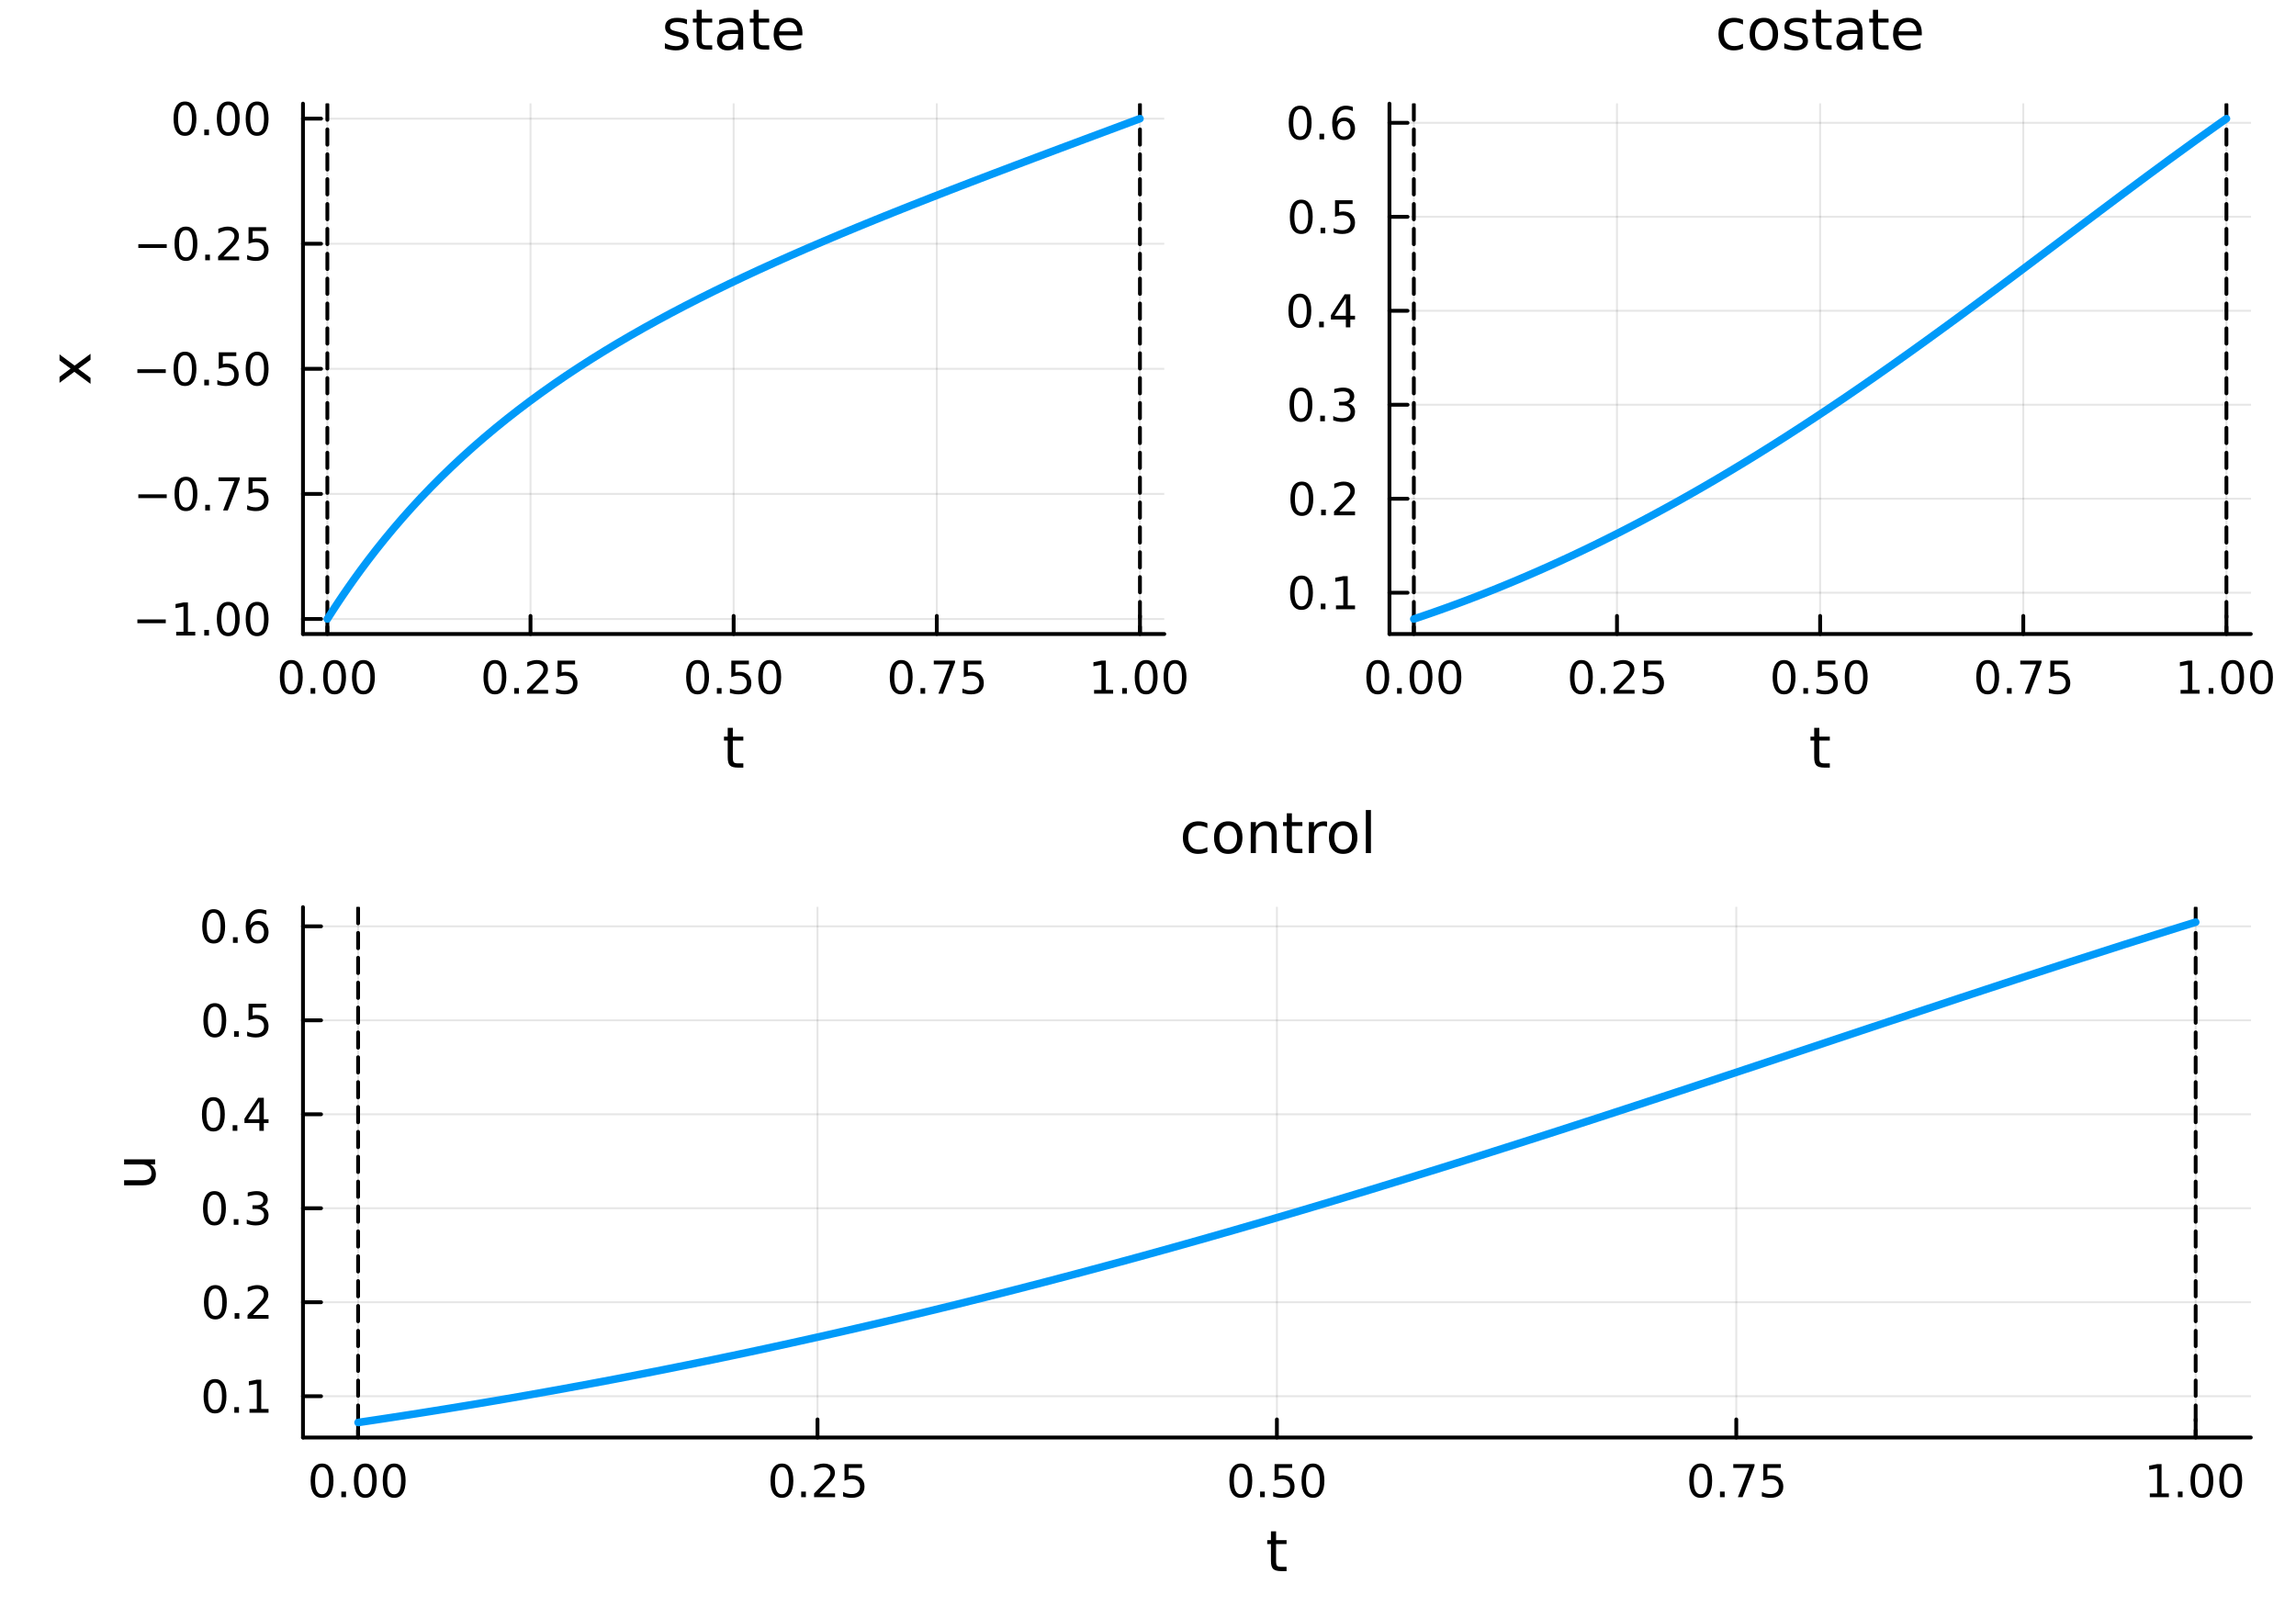 <?xml version="1.0" encoding="utf-8"?>
<svg xmlns="http://www.w3.org/2000/svg" xmlns:xlink="http://www.w3.org/1999/xlink" width="600" height="420" viewBox="0 0 2400 1680">
<rect x="0" y="0" width="2400" height="1680" fill="#333333" stroke="none"/>
<defs>
  <clipPath id="clip730">
    <rect x="0" y="0" width="2400" height="1680"/>
  </clipPath>
</defs>
<path clip-path="url(#clip730)" d="M0 1680 L2400 1680 L2400 0 L0 0  Z" fill="#ffffff" fill-rule="evenodd" fill-opacity="1"/>
<defs>
  <clipPath id="clip731">
    <rect x="480" y="0" width="1681" height="1680"/>
  </clipPath>
</defs>
<path clip-path="url(#clip730)" d="M316.702 662.812 L1217.06 662.812 L1217.06 108.352 L316.702 108.352  Z" fill="#ffffff" fill-rule="evenodd" fill-opacity="1"/>
<defs>
  <clipPath id="clip732">
    <rect x="316" y="108" width="901" height="555"/>
  </clipPath>
</defs>
<polyline clip-path="url(#clip732)" style="stroke:#000000; stroke-linecap:round; stroke-linejoin:round; stroke-width:2; stroke-opacity:0.1; fill:none" points="342.184,662.812 342.184,108.352 "/>
<polyline clip-path="url(#clip732)" style="stroke:#000000; stroke-linecap:round; stroke-linejoin:round; stroke-width:2; stroke-opacity:0.1; fill:none" points="554.532,662.812 554.532,108.352 "/>
<polyline clip-path="url(#clip732)" style="stroke:#000000; stroke-linecap:round; stroke-linejoin:round; stroke-width:2; stroke-opacity:0.1; fill:none" points="766.881,662.812 766.881,108.352 "/>
<polyline clip-path="url(#clip732)" style="stroke:#000000; stroke-linecap:round; stroke-linejoin:round; stroke-width:2; stroke-opacity:0.1; fill:none" points="979.229,662.812 979.229,108.352 "/>
<polyline clip-path="url(#clip732)" style="stroke:#000000; stroke-linecap:round; stroke-linejoin:round; stroke-width:2; stroke-opacity:0.1; fill:none" points="1191.58,662.812 1191.58,108.352 "/>
<polyline clip-path="url(#clip732)" style="stroke:#000000; stroke-linecap:round; stroke-linejoin:round; stroke-width:2; stroke-opacity:0.1; fill:none" points="316.702,647.12 1217.06,647.12 "/>
<polyline clip-path="url(#clip732)" style="stroke:#000000; stroke-linecap:round; stroke-linejoin:round; stroke-width:2; stroke-opacity:0.1; fill:none" points="316.702,516.351 1217.06,516.351 "/>
<polyline clip-path="url(#clip732)" style="stroke:#000000; stroke-linecap:round; stroke-linejoin:round; stroke-width:2; stroke-opacity:0.1; fill:none" points="316.702,385.582 1217.06,385.582 "/>
<polyline clip-path="url(#clip732)" style="stroke:#000000; stroke-linecap:round; stroke-linejoin:round; stroke-width:2; stroke-opacity:0.1; fill:none" points="316.702,254.813 1217.06,254.813 "/>
<polyline clip-path="url(#clip732)" style="stroke:#000000; stroke-linecap:round; stroke-linejoin:round; stroke-width:2; stroke-opacity:0.1; fill:none" points="316.702,124.044 1217.06,124.044 "/>
<polyline clip-path="url(#clip730)" style="stroke:#000000; stroke-linecap:round; stroke-linejoin:round; stroke-width:4; stroke-opacity:1; fill:none" points="316.702,662.812 1217.06,662.812 "/>
<polyline clip-path="url(#clip730)" style="stroke:#000000; stroke-linecap:round; stroke-linejoin:round; stroke-width:4; stroke-opacity:1; fill:none" points="342.184,662.812 342.184,643.914 "/>
<polyline clip-path="url(#clip730)" style="stroke:#000000; stroke-linecap:round; stroke-linejoin:round; stroke-width:4; stroke-opacity:1; fill:none" points="554.532,662.812 554.532,643.914 "/>
<polyline clip-path="url(#clip730)" style="stroke:#000000; stroke-linecap:round; stroke-linejoin:round; stroke-width:4; stroke-opacity:1; fill:none" points="766.881,662.812 766.881,643.914 "/>
<polyline clip-path="url(#clip730)" style="stroke:#000000; stroke-linecap:round; stroke-linejoin:round; stroke-width:4; stroke-opacity:1; fill:none" points="979.229,662.812 979.229,643.914 "/>
<polyline clip-path="url(#clip730)" style="stroke:#000000; stroke-linecap:round; stroke-linejoin:round; stroke-width:4; stroke-opacity:1; fill:none" points="1191.58,662.812 1191.58,643.914 "/>
<path clip-path="url(#clip730)" d="M304.487 693.731 Q300.876 693.731 299.047 697.295 Q297.242 700.837 297.242 707.967 Q297.242 715.073 299.047 718.638 Q300.876 722.179 304.487 722.179 Q308.121 722.179 309.927 718.638 Q311.756 715.073 311.756 707.967 Q311.756 700.837 309.927 697.295 Q308.121 693.731 304.487 693.731 M304.487 690.027 Q310.297 690.027 313.353 694.633 Q316.432 699.217 316.432 707.967 Q316.432 716.693 313.353 721.3 Q310.297 725.883 304.487 725.883 Q298.677 725.883 295.598 721.3 Q292.543 716.693 292.543 707.967 Q292.543 699.217 295.598 694.633 Q298.677 690.027 304.487 690.027 Z" fill="#000000" fill-rule="nonzero" fill-opacity="1" /><path clip-path="url(#clip730)" d="M324.649 719.332 L329.533 719.332 L329.533 725.212 L324.649 725.212 L324.649 719.332 Z" fill="#000000" fill-rule="nonzero" fill-opacity="1" /><path clip-path="url(#clip730)" d="M349.718 693.731 Q346.107 693.731 344.279 697.295 Q342.473 700.837 342.473 707.967 Q342.473 715.073 344.279 718.638 Q346.107 722.179 349.718 722.179 Q353.353 722.179 355.158 718.638 Q356.987 715.073 356.987 707.967 Q356.987 700.837 355.158 697.295 Q353.353 693.731 349.718 693.731 M349.718 690.027 Q355.529 690.027 358.584 694.633 Q361.663 699.217 361.663 707.967 Q361.663 716.693 358.584 721.3 Q355.529 725.883 349.718 725.883 Q343.908 725.883 340.83 721.3 Q337.774 716.693 337.774 707.967 Q337.774 699.217 340.83 694.633 Q343.908 690.027 349.718 690.027 Z" fill="#000000" fill-rule="nonzero" fill-opacity="1" /><path clip-path="url(#clip730)" d="M379.88 693.731 Q376.269 693.731 374.441 697.295 Q372.635 700.837 372.635 707.967 Q372.635 715.073 374.441 718.638 Q376.269 722.179 379.88 722.179 Q383.515 722.179 385.32 718.638 Q387.149 715.073 387.149 707.967 Q387.149 700.837 385.32 697.295 Q383.515 693.731 379.88 693.731 M379.88 690.027 Q385.691 690.027 388.746 694.633 Q391.825 699.217 391.825 707.967 Q391.825 716.693 388.746 721.3 Q385.691 725.883 379.88 725.883 Q374.07 725.883 370.992 721.3 Q367.936 716.693 367.936 707.967 Q367.936 699.217 370.992 694.633 Q374.07 690.027 379.88 690.027 Z" fill="#000000" fill-rule="nonzero" fill-opacity="1" /><path clip-path="url(#clip730)" d="M517.333 693.731 Q513.722 693.731 511.894 697.295 Q510.088 700.837 510.088 707.967 Q510.088 715.073 511.894 718.638 Q513.722 722.179 517.333 722.179 Q520.968 722.179 522.773 718.638 Q524.602 715.073 524.602 707.967 Q524.602 700.837 522.773 697.295 Q520.968 693.731 517.333 693.731 M517.333 690.027 Q523.144 690.027 526.199 694.633 Q529.278 699.217 529.278 707.967 Q529.278 716.693 526.199 721.3 Q523.144 725.883 517.333 725.883 Q511.523 725.883 508.445 721.3 Q505.389 716.693 505.389 707.967 Q505.389 699.217 508.445 694.633 Q511.523 690.027 517.333 690.027 Z" fill="#000000" fill-rule="nonzero" fill-opacity="1" /><path clip-path="url(#clip730)" d="M537.495 719.332 L542.38 719.332 L542.38 725.212 L537.495 725.212 L537.495 719.332 Z" fill="#000000" fill-rule="nonzero" fill-opacity="1" /><path clip-path="url(#clip730)" d="M556.592 721.277 L572.912 721.277 L572.912 725.212 L550.968 725.212 L550.968 721.277 Q553.63 718.522 558.213 713.892 Q562.819 709.24 564 707.897 Q566.245 705.374 567.125 703.638 Q568.028 701.879 568.028 700.189 Q568.028 697.434 566.083 695.698 Q564.162 693.962 561.06 693.962 Q558.861 693.962 556.407 694.726 Q553.977 695.49 551.199 697.041 L551.199 692.319 Q554.023 691.184 556.477 690.606 Q558.93 690.027 560.967 690.027 Q566.338 690.027 569.532 692.712 Q572.727 695.397 572.727 699.888 Q572.727 702.018 571.916 703.939 Q571.129 705.837 569.023 708.43 Q568.444 709.101 565.342 712.318 Q562.241 715.513 556.592 721.277 Z" fill="#000000" fill-rule="nonzero" fill-opacity="1" /><path clip-path="url(#clip730)" d="M582.773 690.652 L601.129 690.652 L601.129 694.587 L587.055 694.587 L587.055 703.059 Q588.074 702.712 589.092 702.55 Q590.111 702.365 591.129 702.365 Q596.916 702.365 600.296 705.536 Q603.676 708.707 603.676 714.124 Q603.676 719.703 600.203 722.804 Q596.731 725.883 590.412 725.883 Q588.236 725.883 585.967 725.513 Q583.722 725.142 581.315 724.402 L581.315 719.703 Q583.398 720.837 585.62 721.392 Q587.842 721.948 590.319 721.948 Q594.324 721.948 596.662 719.842 Q599 717.735 599 714.124 Q599 710.513 596.662 708.406 Q594.324 706.3 590.319 706.3 Q588.444 706.3 586.569 706.717 Q584.717 707.133 582.773 708.013 L582.773 690.652 Z" fill="#000000" fill-rule="nonzero" fill-opacity="1" /><path clip-path="url(#clip730)" d="M729.184 693.731 Q725.573 693.731 723.745 697.295 Q721.939 700.837 721.939 707.967 Q721.939 715.073 723.745 718.638 Q725.573 722.179 729.184 722.179 Q732.819 722.179 734.624 718.638 Q736.453 715.073 736.453 707.967 Q736.453 700.837 734.624 697.295 Q732.819 693.731 729.184 693.731 M729.184 690.027 Q734.994 690.027 738.05 694.633 Q741.129 699.217 741.129 707.967 Q741.129 716.693 738.05 721.3 Q734.994 725.883 729.184 725.883 Q723.374 725.883 720.295 721.3 Q717.24 716.693 717.24 707.967 Q717.24 699.217 720.295 694.633 Q723.374 690.027 729.184 690.027 Z" fill="#000000" fill-rule="nonzero" fill-opacity="1" /><path clip-path="url(#clip730)" d="M749.346 719.332 L754.23 719.332 L754.23 725.212 L749.346 725.212 L749.346 719.332 Z" fill="#000000" fill-rule="nonzero" fill-opacity="1" /><path clip-path="url(#clip730)" d="M764.462 690.652 L782.818 690.652 L782.818 694.587 L768.744 694.587 L768.744 703.059 Q769.763 702.712 770.781 702.55 Q771.8 702.365 772.818 702.365 Q778.605 702.365 781.985 705.536 Q785.365 708.707 785.365 714.124 Q785.365 719.703 781.892 722.804 Q778.42 725.883 772.101 725.883 Q769.925 725.883 767.656 725.513 Q765.411 725.142 763.004 724.402 L763.004 719.703 Q765.087 720.837 767.309 721.392 Q769.531 721.948 772.008 721.948 Q776.013 721.948 778.351 719.842 Q780.689 717.735 780.689 714.124 Q780.689 710.513 778.351 708.406 Q776.013 706.3 772.008 706.3 Q770.133 706.3 768.258 706.717 Q766.406 707.133 764.462 708.013 L764.462 690.652 Z" fill="#000000" fill-rule="nonzero" fill-opacity="1" /><path clip-path="url(#clip730)" d="M804.577 693.731 Q800.966 693.731 799.138 697.295 Q797.332 700.837 797.332 707.967 Q797.332 715.073 799.138 718.638 Q800.966 722.179 804.577 722.179 Q808.212 722.179 810.017 718.638 Q811.846 715.073 811.846 707.967 Q811.846 700.837 810.017 697.295 Q808.212 693.731 804.577 693.731 M804.577 690.027 Q810.388 690.027 813.443 694.633 Q816.522 699.217 816.522 707.967 Q816.522 716.693 813.443 721.3 Q810.388 725.883 804.577 725.883 Q798.767 725.883 795.689 721.3 Q792.633 716.693 792.633 707.967 Q792.633 699.217 795.689 694.633 Q798.767 690.027 804.577 690.027 Z" fill="#000000" fill-rule="nonzero" fill-opacity="1" /><path clip-path="url(#clip730)" d="M942.031 693.731 Q938.419 693.731 936.591 697.295 Q934.785 700.837 934.785 707.967 Q934.785 715.073 936.591 718.638 Q938.419 722.179 942.031 722.179 Q945.665 722.179 947.47 718.638 Q949.299 715.073 949.299 707.967 Q949.299 700.837 947.47 697.295 Q945.665 693.731 942.031 693.731 M942.031 690.027 Q947.841 690.027 950.896 694.633 Q953.975 699.217 953.975 707.967 Q953.975 716.693 950.896 721.3 Q947.841 725.883 942.031 725.883 Q936.22 725.883 933.142 721.3 Q930.086 716.693 930.086 707.967 Q930.086 699.217 933.142 694.633 Q936.22 690.027 942.031 690.027 Z" fill="#000000" fill-rule="nonzero" fill-opacity="1" /><path clip-path="url(#clip730)" d="M962.192 719.332 L967.077 719.332 L967.077 725.212 L962.192 725.212 L962.192 719.332 Z" fill="#000000" fill-rule="nonzero" fill-opacity="1" /><path clip-path="url(#clip730)" d="M976.081 690.652 L998.303 690.652 L998.303 692.643 L985.757 725.212 L980.873 725.212 L992.678 694.587 L976.081 694.587 L976.081 690.652 Z" fill="#000000" fill-rule="nonzero" fill-opacity="1" /><path clip-path="url(#clip730)" d="M1007.47 690.652 L1025.83 690.652 L1025.83 694.587 L1011.75 694.587 L1011.75 703.059 Q1012.77 702.712 1013.79 702.55 Q1014.81 702.365 1015.83 702.365 Q1021.61 702.365 1024.99 705.536 Q1028.37 708.707 1028.37 714.124 Q1028.37 719.703 1024.9 722.804 Q1021.43 725.883 1015.11 725.883 Q1012.93 725.883 1010.66 725.513 Q1008.42 725.142 1006.01 724.402 L1006.01 719.703 Q1008.09 720.837 1010.32 721.392 Q1012.54 721.948 1015.02 721.948 Q1019.02 721.948 1021.36 719.842 Q1023.7 717.735 1023.7 714.124 Q1023.7 710.513 1021.36 708.406 Q1019.02 706.3 1015.02 706.3 Q1013.14 706.3 1011.27 706.717 Q1009.41 707.133 1007.47 708.013 L1007.47 690.652 Z" fill="#000000" fill-rule="nonzero" fill-opacity="1" /><path clip-path="url(#clip730)" d="M1143.65 721.277 L1151.29 721.277 L1151.29 694.911 L1142.98 696.578 L1142.98 692.319 L1151.24 690.652 L1155.92 690.652 L1155.92 721.277 L1163.56 721.277 L1163.56 725.212 L1143.65 725.212 L1143.65 721.277 Z" fill="#000000" fill-rule="nonzero" fill-opacity="1" /><path clip-path="url(#clip730)" d="M1173 719.332 L1177.89 719.332 L1177.89 725.212 L1173 725.212 L1173 719.332 Z" fill="#000000" fill-rule="nonzero" fill-opacity="1" /><path clip-path="url(#clip730)" d="M1198.07 693.731 Q1194.46 693.731 1192.63 697.295 Q1190.83 700.837 1190.83 707.967 Q1190.83 715.073 1192.63 718.638 Q1194.46 722.179 1198.07 722.179 Q1201.71 722.179 1203.51 718.638 Q1205.34 715.073 1205.34 707.967 Q1205.34 700.837 1203.51 697.295 Q1201.71 693.731 1198.07 693.731 M1198.07 690.027 Q1203.88 690.027 1206.94 694.633 Q1210.02 699.217 1210.02 707.967 Q1210.02 716.693 1206.94 721.3 Q1203.88 725.883 1198.07 725.883 Q1192.26 725.883 1189.18 721.3 Q1186.13 716.693 1186.13 707.967 Q1186.13 699.217 1189.18 694.633 Q1192.26 690.027 1198.07 690.027 Z" fill="#000000" fill-rule="nonzero" fill-opacity="1" /><path clip-path="url(#clip730)" d="M1228.23 693.731 Q1224.62 693.731 1222.79 697.295 Q1220.99 700.837 1220.99 707.967 Q1220.99 715.073 1222.79 718.638 Q1224.62 722.179 1228.23 722.179 Q1231.87 722.179 1233.67 718.638 Q1235.5 715.073 1235.5 707.967 Q1235.5 700.837 1233.67 697.295 Q1231.87 693.731 1228.23 693.731 M1228.23 690.027 Q1234.04 690.027 1237.1 694.633 Q1240.18 699.217 1240.18 707.967 Q1240.18 716.693 1237.1 721.3 Q1234.04 725.883 1228.23 725.883 Q1222.42 725.883 1219.34 721.3 Q1216.29 716.693 1216.29 707.967 Q1216.29 699.217 1219.34 694.633 Q1222.42 690.027 1228.23 690.027 Z" fill="#000000" fill-rule="nonzero" fill-opacity="1" /><path clip-path="url(#clip730)" d="M766.027 760.883 L766.027 770.085 L776.994 770.085 L776.994 774.222 L766.027 774.222 L766.027 791.815 Q766.027 795.779 767.098 796.907 Q768.197 798.036 771.525 798.036 L776.994 798.036 L776.994 802.492 L771.525 802.492 Q765.362 802.492 763.018 800.206 Q760.674 797.891 760.674 791.815 L760.674 774.222 L756.768 774.222 L756.768 770.085 L760.674 770.085 L760.674 760.883 L766.027 760.883 Z" fill="#000000" fill-rule="nonzero" fill-opacity="1" /><polyline clip-path="url(#clip730)" style="stroke:#000000; stroke-linecap:round; stroke-linejoin:round; stroke-width:4; stroke-opacity:1; fill:none" points="316.702,662.812 316.702,108.352 "/>
<polyline clip-path="url(#clip730)" style="stroke:#000000; stroke-linecap:round; stroke-linejoin:round; stroke-width:4; stroke-opacity:1; fill:none" points="316.702,647.12 335.6,647.12 "/>
<polyline clip-path="url(#clip730)" style="stroke:#000000; stroke-linecap:round; stroke-linejoin:round; stroke-width:4; stroke-opacity:1; fill:none" points="316.702,516.351 335.6,516.351 "/>
<polyline clip-path="url(#clip730)" style="stroke:#000000; stroke-linecap:round; stroke-linejoin:round; stroke-width:4; stroke-opacity:1; fill:none" points="316.702,385.582 335.6,385.582 "/>
<polyline clip-path="url(#clip730)" style="stroke:#000000; stroke-linecap:round; stroke-linejoin:round; stroke-width:4; stroke-opacity:1; fill:none" points="316.702,254.813 335.6,254.813 "/>
<polyline clip-path="url(#clip730)" style="stroke:#000000; stroke-linecap:round; stroke-linejoin:round; stroke-width:4; stroke-opacity:1; fill:none" points="316.702,124.044 335.6,124.044 "/>
<path clip-path="url(#clip730)" d="M143.596 647.571 L173.272 647.571 L173.272 651.506 L143.596 651.506 L143.596 647.571 Z" fill="#000000" fill-rule="nonzero" fill-opacity="1" /><path clip-path="url(#clip730)" d="M184.175 660.464 L191.814 660.464 L191.814 634.099 L183.503 635.765 L183.503 631.506 L191.767 629.84 L196.443 629.84 L196.443 660.464 L204.082 660.464 L204.082 664.4 L184.175 664.4 L184.175 660.464 Z" fill="#000000" fill-rule="nonzero" fill-opacity="1" /><path clip-path="url(#clip730)" d="M213.526 658.52 L218.411 658.52 L218.411 664.4 L213.526 664.4 L213.526 658.52 Z" fill="#000000" fill-rule="nonzero" fill-opacity="1" /><path clip-path="url(#clip730)" d="M238.596 632.918 Q234.985 632.918 233.156 636.483 Q231.35 640.025 231.35 647.154 Q231.35 654.261 233.156 657.826 Q234.985 661.367 238.596 661.367 Q242.23 661.367 244.035 657.826 Q245.864 654.261 245.864 647.154 Q245.864 640.025 244.035 636.483 Q242.23 632.918 238.596 632.918 M238.596 629.215 Q244.406 629.215 247.461 633.821 Q250.54 638.404 250.54 647.154 Q250.54 655.881 247.461 660.488 Q244.406 665.071 238.596 665.071 Q232.786 665.071 229.707 660.488 Q226.651 655.881 226.651 647.154 Q226.651 638.404 229.707 633.821 Q232.786 629.215 238.596 629.215 Z" fill="#000000" fill-rule="nonzero" fill-opacity="1" /><path clip-path="url(#clip730)" d="M268.758 632.918 Q265.146 632.918 263.318 636.483 Q261.512 640.025 261.512 647.154 Q261.512 654.261 263.318 657.826 Q265.146 661.367 268.758 661.367 Q272.392 661.367 274.197 657.826 Q276.026 654.261 276.026 647.154 Q276.026 640.025 274.197 636.483 Q272.392 632.918 268.758 632.918 M268.758 629.215 Q274.568 629.215 277.623 633.821 Q280.702 638.404 280.702 647.154 Q280.702 655.881 277.623 660.488 Q274.568 665.071 268.758 665.071 Q262.947 665.071 259.869 660.488 Q256.813 655.881 256.813 647.154 Q256.813 638.404 259.869 633.821 Q262.947 629.215 268.758 629.215 Z" fill="#000000" fill-rule="nonzero" fill-opacity="1" /><path clip-path="url(#clip730)" d="M144.592 516.802 L174.267 516.802 L174.267 520.737 L144.592 520.737 L144.592 516.802 Z" fill="#000000" fill-rule="nonzero" fill-opacity="1" /><path clip-path="url(#clip730)" d="M194.36 502.149 Q190.749 502.149 188.92 505.714 Q187.115 509.256 187.115 516.386 Q187.115 523.492 188.92 527.057 Q190.749 530.598 194.36 530.598 Q197.994 530.598 199.8 527.057 Q201.628 523.492 201.628 516.386 Q201.628 509.256 199.8 505.714 Q197.994 502.149 194.36 502.149 M194.36 498.446 Q200.17 498.446 203.226 503.052 Q206.304 507.636 206.304 516.386 Q206.304 525.112 203.226 529.719 Q200.17 534.302 194.36 534.302 Q188.55 534.302 185.471 529.719 Q182.415 525.112 182.415 516.386 Q182.415 507.636 185.471 503.052 Q188.55 498.446 194.36 498.446 Z" fill="#000000" fill-rule="nonzero" fill-opacity="1" /><path clip-path="url(#clip730)" d="M214.522 527.751 L219.406 527.751 L219.406 533.631 L214.522 533.631 L214.522 527.751 Z" fill="#000000" fill-rule="nonzero" fill-opacity="1" /><path clip-path="url(#clip730)" d="M228.411 499.071 L250.633 499.071 L250.633 501.062 L238.086 533.631 L233.202 533.631 L245.008 503.006 L228.411 503.006 L228.411 499.071 Z" fill="#000000" fill-rule="nonzero" fill-opacity="1" /><path clip-path="url(#clip730)" d="M259.799 499.071 L278.156 499.071 L278.156 503.006 L264.082 503.006 L264.082 511.478 Q265.1 511.131 266.119 510.969 Q267.137 510.784 268.156 510.784 Q273.943 510.784 277.322 513.955 Q280.702 517.126 280.702 522.543 Q280.702 528.122 277.23 531.223 Q273.758 534.302 267.438 534.302 Q265.262 534.302 262.994 533.932 Q260.748 533.561 258.341 532.821 L258.341 528.122 Q260.424 529.256 262.647 529.811 Q264.869 530.367 267.346 530.367 Q271.35 530.367 273.688 528.26 Q276.026 526.154 276.026 522.543 Q276.026 518.932 273.688 516.825 Q271.35 514.719 267.346 514.719 Q265.471 514.719 263.596 515.136 Q261.744 515.552 259.799 516.432 L259.799 499.071 Z" fill="#000000" fill-rule="nonzero" fill-opacity="1" /><path clip-path="url(#clip730)" d="M143.596 386.033 L173.272 386.033 L173.272 389.969 L143.596 389.969 L143.596 386.033 Z" fill="#000000" fill-rule="nonzero" fill-opacity="1" /><path clip-path="url(#clip730)" d="M193.364 371.381 Q189.753 371.381 187.925 374.945 Q186.119 378.487 186.119 385.617 Q186.119 392.723 187.925 396.288 Q189.753 399.83 193.364 399.83 Q196.999 399.83 198.804 396.288 Q200.633 392.723 200.633 385.617 Q200.633 378.487 198.804 374.945 Q196.999 371.381 193.364 371.381 M193.364 367.677 Q199.175 367.677 202.23 372.283 Q205.309 376.867 205.309 385.617 Q205.309 394.344 202.23 398.95 Q199.175 403.533 193.364 403.533 Q187.554 403.533 184.476 398.95 Q181.42 394.344 181.42 385.617 Q181.42 376.867 184.476 372.283 Q187.554 367.677 193.364 367.677 Z" fill="#000000" fill-rule="nonzero" fill-opacity="1" /><path clip-path="url(#clip730)" d="M213.526 396.982 L218.411 396.982 L218.411 402.862 L213.526 402.862 L213.526 396.982 Z" fill="#000000" fill-rule="nonzero" fill-opacity="1" /><path clip-path="url(#clip730)" d="M228.642 368.302 L246.998 368.302 L246.998 372.237 L232.924 372.237 L232.924 380.709 Q233.943 380.362 234.961 380.2 Q235.98 380.015 236.998 380.015 Q242.786 380.015 246.165 383.186 Q249.545 386.357 249.545 391.774 Q249.545 397.353 246.073 400.455 Q242.6 403.533 236.281 403.533 Q234.105 403.533 231.836 403.163 Q229.591 402.793 227.184 402.052 L227.184 397.353 Q229.267 398.487 231.489 399.043 Q233.711 399.598 236.188 399.598 Q240.193 399.598 242.531 397.492 Q244.869 395.385 244.869 391.774 Q244.869 388.163 242.531 386.057 Q240.193 383.95 236.188 383.95 Q234.313 383.95 232.438 384.367 Q230.586 384.783 228.642 385.663 L228.642 368.302 Z" fill="#000000" fill-rule="nonzero" fill-opacity="1" /><path clip-path="url(#clip730)" d="M268.758 371.381 Q265.146 371.381 263.318 374.945 Q261.512 378.487 261.512 385.617 Q261.512 392.723 263.318 396.288 Q265.146 399.83 268.758 399.83 Q272.392 399.83 274.197 396.288 Q276.026 392.723 276.026 385.617 Q276.026 378.487 274.197 374.945 Q272.392 371.381 268.758 371.381 M268.758 367.677 Q274.568 367.677 277.623 372.283 Q280.702 376.867 280.702 385.617 Q280.702 394.344 277.623 398.95 Q274.568 403.533 268.758 403.533 Q262.947 403.533 259.869 398.95 Q256.813 394.344 256.813 385.617 Q256.813 376.867 259.869 372.283 Q262.947 367.677 268.758 367.677 Z" fill="#000000" fill-rule="nonzero" fill-opacity="1" /><path clip-path="url(#clip730)" d="M144.592 255.265 L174.267 255.265 L174.267 259.2 L144.592 259.2 L144.592 255.265 Z" fill="#000000" fill-rule="nonzero" fill-opacity="1" /><path clip-path="url(#clip730)" d="M194.36 240.612 Q190.749 240.612 188.92 244.177 Q187.115 247.718 187.115 254.848 Q187.115 261.954 188.92 265.519 Q190.749 269.061 194.36 269.061 Q197.994 269.061 199.8 265.519 Q201.628 261.954 201.628 254.848 Q201.628 247.718 199.8 244.177 Q197.994 240.612 194.36 240.612 M194.36 236.908 Q200.17 236.908 203.226 241.515 Q206.304 246.098 206.304 254.848 Q206.304 263.575 203.226 268.181 Q200.17 272.764 194.36 272.764 Q188.55 272.764 185.471 268.181 Q182.415 263.575 182.415 254.848 Q182.415 246.098 185.471 241.515 Q188.55 236.908 194.36 236.908 Z" fill="#000000" fill-rule="nonzero" fill-opacity="1" /><path clip-path="url(#clip730)" d="M214.522 266.214 L219.406 266.214 L219.406 272.093 L214.522 272.093 L214.522 266.214 Z" fill="#000000" fill-rule="nonzero" fill-opacity="1" /><path clip-path="url(#clip730)" d="M233.619 268.158 L249.938 268.158 L249.938 272.093 L227.994 272.093 L227.994 268.158 Q230.656 265.403 235.239 260.774 Q239.846 256.121 241.026 254.778 Q243.272 252.255 244.151 250.519 Q245.054 248.76 245.054 247.07 Q245.054 244.316 243.11 242.579 Q241.188 240.843 238.086 240.843 Q235.887 240.843 233.434 241.607 Q231.003 242.371 228.225 243.922 L228.225 239.2 Q231.049 238.066 233.503 237.487 Q235.957 236.908 237.994 236.908 Q243.364 236.908 246.559 239.593 Q249.753 242.279 249.753 246.769 Q249.753 248.899 248.943 250.82 Q248.156 252.718 246.049 255.311 Q245.471 255.982 242.369 259.2 Q239.267 262.394 233.619 268.158 Z" fill="#000000" fill-rule="nonzero" fill-opacity="1" /><path clip-path="url(#clip730)" d="M259.799 237.533 L278.156 237.533 L278.156 241.468 L264.082 241.468 L264.082 249.941 Q265.1 249.593 266.119 249.431 Q267.137 249.246 268.156 249.246 Q273.943 249.246 277.322 252.417 Q280.702 255.589 280.702 261.005 Q280.702 266.584 277.23 269.686 Q273.758 272.764 267.438 272.764 Q265.262 272.764 262.994 272.394 Q260.748 272.024 258.341 271.283 L258.341 266.584 Q260.424 267.718 262.647 268.274 Q264.869 268.829 267.346 268.829 Q271.35 268.829 273.688 266.723 Q276.026 264.616 276.026 261.005 Q276.026 257.394 273.688 255.288 Q271.35 253.181 267.346 253.181 Q265.471 253.181 263.596 253.598 Q261.744 254.015 259.799 254.894 L259.799 237.533 Z" fill="#000000" fill-rule="nonzero" fill-opacity="1" /><path clip-path="url(#clip730)" d="M193.364 109.843 Q189.753 109.843 187.925 113.408 Q186.119 116.95 186.119 124.079 Q186.119 131.186 187.925 134.75 Q189.753 138.292 193.364 138.292 Q196.999 138.292 198.804 134.75 Q200.633 131.186 200.633 124.079 Q200.633 116.95 198.804 113.408 Q196.999 109.843 193.364 109.843 M193.364 106.139 Q199.175 106.139 202.23 110.746 Q205.309 115.329 205.309 124.079 Q205.309 132.806 202.23 137.412 Q199.175 141.996 193.364 141.996 Q187.554 141.996 184.476 137.412 Q181.42 132.806 181.42 124.079 Q181.42 115.329 184.476 110.746 Q187.554 106.139 193.364 106.139 Z" fill="#000000" fill-rule="nonzero" fill-opacity="1" /><path clip-path="url(#clip730)" d="M213.526 135.445 L218.411 135.445 L218.411 141.324 L213.526 141.324 L213.526 135.445 Z" fill="#000000" fill-rule="nonzero" fill-opacity="1" /><path clip-path="url(#clip730)" d="M238.596 109.843 Q234.985 109.843 233.156 113.408 Q231.35 116.95 231.35 124.079 Q231.35 131.186 233.156 134.75 Q234.985 138.292 238.596 138.292 Q242.23 138.292 244.035 134.75 Q245.864 131.186 245.864 124.079 Q245.864 116.95 244.035 113.408 Q242.23 109.843 238.596 109.843 M238.596 106.139 Q244.406 106.139 247.461 110.746 Q250.54 115.329 250.54 124.079 Q250.54 132.806 247.461 137.412 Q244.406 141.996 238.596 141.996 Q232.786 141.996 229.707 137.412 Q226.651 132.806 226.651 124.079 Q226.651 115.329 229.707 110.746 Q232.786 106.139 238.596 106.139 Z" fill="#000000" fill-rule="nonzero" fill-opacity="1" /><path clip-path="url(#clip730)" d="M268.758 109.843 Q265.146 109.843 263.318 113.408 Q261.512 116.95 261.512 124.079 Q261.512 131.186 263.318 134.75 Q265.146 138.292 268.758 138.292 Q272.392 138.292 274.197 134.75 Q276.026 131.186 276.026 124.079 Q276.026 116.95 274.197 113.408 Q272.392 109.843 268.758 109.843 M268.758 106.139 Q274.568 106.139 277.623 110.746 Q280.702 115.329 280.702 124.079 Q280.702 132.806 277.623 137.412 Q274.568 141.996 268.758 141.996 Q262.947 141.996 259.869 137.412 Q256.813 132.806 256.813 124.079 Q256.813 115.329 259.869 110.746 Q262.947 106.139 268.758 106.139 Z" fill="#000000" fill-rule="nonzero" fill-opacity="1" /><path clip-path="url(#clip730)" d="M62.229 370.478 L77.999 382.197 L94.636 369.87 L94.636 376.149 L81.905 385.582 L94.636 395.015 L94.636 401.294 L77.68 388.707 L62.229 400.223 L62.229 393.944 L73.774 385.351 L62.229 376.757 L62.229 370.478 Z" fill="#000000" fill-rule="nonzero" fill-opacity="1" /><path clip-path="url(#clip730)" d="M718.039 20.388 L718.039 25.422 Q715.782 24.265 713.351 23.686 Q710.921 23.108 708.316 23.108 Q704.352 23.108 702.356 24.323 Q700.388 25.538 700.388 27.969 Q700.388 29.82 701.806 30.891 Q703.224 31.933 707.506 32.888 L709.329 33.293 Q715 34.508 717.373 36.736 Q719.775 38.935 719.775 42.899 Q719.775 47.413 716.187 50.046 Q712.628 52.679 706.378 52.679 Q703.774 52.679 700.938 52.158 Q698.131 51.666 695.006 50.654 L695.006 45.156 Q697.958 46.69 700.822 47.471 Q703.687 48.223 706.493 48.223 Q710.255 48.223 712.28 46.95 Q714.306 45.648 714.306 43.304 Q714.306 41.134 712.83 39.977 Q711.383 38.819 706.436 37.749 L704.584 37.315 Q699.636 36.273 697.437 34.132 Q695.238 31.962 695.238 28.2 Q695.238 23.628 698.478 21.14 Q701.719 18.651 707.68 18.651 Q710.631 18.651 713.235 19.085 Q715.839 19.52 718.039 20.388 Z" fill="#000000" fill-rule="nonzero" fill-opacity="1" /><path clip-path="url(#clip730)" d="M733.519 10.231 L733.519 19.433 L744.485 19.433 L744.485 23.57 L733.519 23.57 L733.519 41.163 Q733.519 45.127 734.589 46.255 Q735.689 47.384 739.016 47.384 L744.485 47.384 L744.485 51.84 L739.016 51.84 Q732.853 51.84 730.51 49.554 Q728.166 47.239 728.166 41.163 L728.166 23.57 L724.26 23.57 L724.26 19.433 L728.166 19.433 L728.166 10.231 L733.519 10.231 Z" fill="#000000" fill-rule="nonzero" fill-opacity="1" /><path clip-path="url(#clip730)" d="M766.215 35.55 Q759.763 35.55 757.274 37.025 Q754.786 38.501 754.786 42.06 Q754.786 44.896 756.638 46.574 Q758.519 48.223 761.73 48.223 Q766.157 48.223 768.82 45.098 Q771.51 41.944 771.51 36.736 L771.51 35.55 L766.215 35.55 M776.835 33.35 L776.835 51.84 L771.51 51.84 L771.51 46.921 Q769.688 49.872 766.968 51.29 Q764.248 52.679 760.313 52.679 Q755.336 52.679 752.384 49.901 Q749.462 47.095 749.462 42.407 Q749.462 36.938 753.108 34.161 Q756.783 31.383 764.045 31.383 L771.51 31.383 L771.51 30.862 Q771.51 27.187 769.08 25.191 Q766.678 23.165 762.309 23.165 Q759.531 23.165 756.898 23.831 Q754.265 24.496 751.835 25.827 L751.835 20.909 Q754.757 19.78 757.506 19.23 Q760.255 18.651 762.859 18.651 Q769.89 18.651 773.362 22.297 Q776.835 25.943 776.835 33.35 Z" fill="#000000" fill-rule="nonzero" fill-opacity="1" /><path clip-path="url(#clip730)" d="M793.067 10.231 L793.067 19.433 L804.033 19.433 L804.033 23.57 L793.067 23.57 L793.067 41.163 Q793.067 45.127 794.138 46.255 Q795.237 47.384 798.565 47.384 L804.033 47.384 L804.033 51.84 L798.565 51.84 Q792.402 51.84 790.058 49.554 Q787.714 47.239 787.714 41.163 L787.714 23.57 L783.808 23.57 L783.808 19.433 L787.714 19.433 L787.714 10.231 L793.067 10.231 Z" fill="#000000" fill-rule="nonzero" fill-opacity="1" /><path clip-path="url(#clip730)" d="M838.755 34.305 L838.755 36.91 L814.276 36.91 Q814.624 42.407 817.575 45.301 Q820.555 48.165 825.85 48.165 Q828.918 48.165 831.782 47.413 Q834.676 46.661 837.511 45.156 L837.511 50.191 Q834.647 51.406 831.637 52.042 Q828.628 52.679 825.532 52.679 Q817.778 52.679 813.235 48.165 Q808.721 43.651 808.721 35.955 Q808.721 27.997 813.003 23.339 Q817.315 18.651 824.606 18.651 Q831.146 18.651 834.936 22.876 Q838.755 27.072 838.755 34.305 M833.431 32.743 Q833.374 28.374 830.972 25.77 Q828.599 23.165 824.664 23.165 Q820.208 23.165 817.517 25.683 Q814.855 28.2 814.45 32.772 L833.431 32.743 Z" fill="#000000" fill-rule="nonzero" fill-opacity="1" /><polyline clip-path="url(#clip732)" style="stroke:#000000; stroke-linecap:round; stroke-linejoin:round; stroke-width:4; stroke-opacity:1; fill:none" stroke-dasharray="16, 10" points="342.184,1217.27 342.184,-446.108 "/>
<polyline clip-path="url(#clip732)" style="stroke:#000000; stroke-linecap:round; stroke-linejoin:round; stroke-width:4; stroke-opacity:1; fill:none" stroke-dasharray="16, 10" points="1191.58,1217.27 1191.58,-446.108 "/>
<polyline clip-path="url(#clip732)" style="stroke:#009af9; stroke-linecap:round; stroke-linejoin:round; stroke-width:8; stroke-opacity:1; fill:none" points="342.184,647.12 344.634,643.261 348.222,637.686 352.412,631.289 357.539,623.623 363.349,615.142 369.908,605.821 377.081,595.923 384.841,585.543 393.105,574.848 401.828,563.94 410.954,552.923 420.444,541.873 430.258,530.854 440.367,519.913 450.746,509.087 461.376,498.403 472.238,487.88 483.321,477.53 494.615,467.361 506.111,457.376 517.804,447.578 529.689,437.964 541.765,428.531 554.029,419.275 566.481,410.19 579.122,401.27 591.953,392.509 604.975,383.897 618.192,375.429 631.606,367.096 645.221,358.89 659.042,350.802 673.073,342.824 687.321,334.947 701.792,327.163 716.493,319.461 731.432,311.833 746.617,304.27 762.058,296.761 777.767,289.297 793.756,281.866 810.038,274.458 826.628,267.061 843.545,259.663 860.807,252.251 878.438,244.81 896.462,237.326 914.91,229.781 933.815,222.157 953.219,214.434 973.17,206.587 993.725,198.589 1014.95,190.409 1036.93,182.01 1059.76,173.352 1083.51,164.398 1108.18,155.142 1133.55,145.66 1159.15,136.116 1184.59,126.644 1191.58,124.044 "/>
<path clip-path="url(#clip730)" d="M1452.4 662.812 L2352.76 662.812 L2352.76 108.352 L1452.4 108.352  Z" fill="#ffffff" fill-rule="evenodd" fill-opacity="1"/>
<defs>
  <clipPath id="clip733">
    <rect x="1452" y="108" width="901" height="555"/>
  </clipPath>
</defs>
<polyline clip-path="url(#clip733)" style="stroke:#000000; stroke-linecap:round; stroke-linejoin:round; stroke-width:2; stroke-opacity:0.1; fill:none" points="1477.88,662.812 1477.88,108.352 "/>
<polyline clip-path="url(#clip733)" style="stroke:#000000; stroke-linecap:round; stroke-linejoin:round; stroke-width:2; stroke-opacity:0.1; fill:none" points="1690.23,662.812 1690.23,108.352 "/>
<polyline clip-path="url(#clip733)" style="stroke:#000000; stroke-linecap:round; stroke-linejoin:round; stroke-width:2; stroke-opacity:0.1; fill:none" points="1902.58,662.812 1902.58,108.352 "/>
<polyline clip-path="url(#clip733)" style="stroke:#000000; stroke-linecap:round; stroke-linejoin:round; stroke-width:2; stroke-opacity:0.1; fill:none" points="2114.93,662.812 2114.93,108.352 "/>
<polyline clip-path="url(#clip733)" style="stroke:#000000; stroke-linecap:round; stroke-linejoin:round; stroke-width:2; stroke-opacity:0.1; fill:none" points="2327.27,662.812 2327.27,108.352 "/>
<polyline clip-path="url(#clip733)" style="stroke:#000000; stroke-linecap:round; stroke-linejoin:round; stroke-width:2; stroke-opacity:0.1; fill:none" points="1452.4,619.64 2352.76,619.64 "/>
<polyline clip-path="url(#clip733)" style="stroke:#000000; stroke-linecap:round; stroke-linejoin:round; stroke-width:2; stroke-opacity:0.1; fill:none" points="1452.4,521.391 2352.76,521.391 "/>
<polyline clip-path="url(#clip733)" style="stroke:#000000; stroke-linecap:round; stroke-linejoin:round; stroke-width:2; stroke-opacity:0.1; fill:none" points="1452.4,423.143 2352.76,423.143 "/>
<polyline clip-path="url(#clip733)" style="stroke:#000000; stroke-linecap:round; stroke-linejoin:round; stroke-width:2; stroke-opacity:0.1; fill:none" points="1452.4,324.895 2352.76,324.895 "/>
<polyline clip-path="url(#clip733)" style="stroke:#000000; stroke-linecap:round; stroke-linejoin:round; stroke-width:2; stroke-opacity:0.1; fill:none" points="1452.4,226.647 2352.76,226.647 "/>
<polyline clip-path="url(#clip733)" style="stroke:#000000; stroke-linecap:round; stroke-linejoin:round; stroke-width:2; stroke-opacity:0.1; fill:none" points="1452.4,128.399 2352.76,128.399 "/>
<polyline clip-path="url(#clip730)" style="stroke:#000000; stroke-linecap:round; stroke-linejoin:round; stroke-width:4; stroke-opacity:1; fill:none" points="1452.4,662.812 2352.76,662.812 "/>
<polyline clip-path="url(#clip730)" style="stroke:#000000; stroke-linecap:round; stroke-linejoin:round; stroke-width:4; stroke-opacity:1; fill:none" points="1477.88,662.812 1477.88,643.914 "/>
<polyline clip-path="url(#clip730)" style="stroke:#000000; stroke-linecap:round; stroke-linejoin:round; stroke-width:4; stroke-opacity:1; fill:none" points="1690.23,662.812 1690.23,643.914 "/>
<polyline clip-path="url(#clip730)" style="stroke:#000000; stroke-linecap:round; stroke-linejoin:round; stroke-width:4; stroke-opacity:1; fill:none" points="1902.58,662.812 1902.58,643.914 "/>
<polyline clip-path="url(#clip730)" style="stroke:#000000; stroke-linecap:round; stroke-linejoin:round; stroke-width:4; stroke-opacity:1; fill:none" points="2114.93,662.812 2114.93,643.914 "/>
<polyline clip-path="url(#clip730)" style="stroke:#000000; stroke-linecap:round; stroke-linejoin:round; stroke-width:4; stroke-opacity:1; fill:none" points="2327.27,662.812 2327.27,643.914 "/>
<path clip-path="url(#clip730)" d="M1440.18 693.731 Q1436.57 693.731 1434.74 697.295 Q1432.94 700.837 1432.94 707.967 Q1432.94 715.073 1434.74 718.638 Q1436.57 722.179 1440.18 722.179 Q1443.82 722.179 1445.62 718.638 Q1447.45 715.073 1447.45 707.967 Q1447.45 700.837 1445.62 697.295 Q1443.82 693.731 1440.18 693.731 M1440.18 690.027 Q1445.99 690.027 1449.05 694.633 Q1452.13 699.217 1452.13 707.967 Q1452.13 716.693 1449.05 721.3 Q1445.99 725.883 1440.18 725.883 Q1434.37 725.883 1431.29 721.3 Q1428.24 716.693 1428.24 707.967 Q1428.24 699.217 1431.29 694.633 Q1434.37 690.027 1440.18 690.027 Z" fill="#000000" fill-rule="nonzero" fill-opacity="1" /><path clip-path="url(#clip730)" d="M1460.35 719.332 L1465.23 719.332 L1465.23 725.212 L1460.35 725.212 L1460.35 719.332 Z" fill="#000000" fill-rule="nonzero" fill-opacity="1" /><path clip-path="url(#clip730)" d="M1485.41 693.731 Q1481.8 693.731 1479.97 697.295 Q1478.17 700.837 1478.17 707.967 Q1478.17 715.073 1479.97 718.638 Q1481.8 722.179 1485.41 722.179 Q1489.05 722.179 1490.85 718.638 Q1492.68 715.073 1492.68 707.967 Q1492.68 700.837 1490.85 697.295 Q1489.05 693.731 1485.41 693.731 M1485.41 690.027 Q1491.22 690.027 1494.28 694.633 Q1497.36 699.217 1497.36 707.967 Q1497.36 716.693 1494.28 721.3 Q1491.22 725.883 1485.41 725.883 Q1479.6 725.883 1476.53 721.3 Q1473.47 716.693 1473.47 707.967 Q1473.47 699.217 1476.53 694.633 Q1479.6 690.027 1485.41 690.027 Z" fill="#000000" fill-rule="nonzero" fill-opacity="1" /><path clip-path="url(#clip730)" d="M1515.58 693.731 Q1511.97 693.731 1510.14 697.295 Q1508.33 700.837 1508.33 707.967 Q1508.33 715.073 1510.14 718.638 Q1511.97 722.179 1515.58 722.179 Q1519.21 722.179 1521.02 718.638 Q1522.84 715.073 1522.84 707.967 Q1522.84 700.837 1521.02 697.295 Q1519.21 693.731 1515.58 693.731 M1515.58 690.027 Q1521.39 690.027 1524.44 694.633 Q1527.52 699.217 1527.52 707.967 Q1527.52 716.693 1524.44 721.3 Q1521.39 725.883 1515.58 725.883 Q1509.77 725.883 1506.69 721.3 Q1503.63 716.693 1503.63 707.967 Q1503.63 699.217 1506.69 694.633 Q1509.77 690.027 1515.58 690.027 Z" fill="#000000" fill-rule="nonzero" fill-opacity="1" /><path clip-path="url(#clip730)" d="M1653.03 693.731 Q1649.42 693.731 1647.59 697.295 Q1645.78 700.837 1645.78 707.967 Q1645.78 715.073 1647.59 718.638 Q1649.42 722.179 1653.03 722.179 Q1656.66 722.179 1658.47 718.638 Q1660.3 715.073 1660.3 707.967 Q1660.3 700.837 1658.47 697.295 Q1656.66 693.731 1653.03 693.731 M1653.03 690.027 Q1658.84 690.027 1661.9 694.633 Q1664.97 699.217 1664.97 707.967 Q1664.97 716.693 1661.9 721.3 Q1658.84 725.883 1653.03 725.883 Q1647.22 725.883 1644.14 721.3 Q1641.09 716.693 1641.09 707.967 Q1641.09 699.217 1644.14 694.633 Q1647.22 690.027 1653.03 690.027 Z" fill="#000000" fill-rule="nonzero" fill-opacity="1" /><path clip-path="url(#clip730)" d="M1673.19 719.332 L1678.08 719.332 L1678.08 725.212 L1673.19 725.212 L1673.19 719.332 Z" fill="#000000" fill-rule="nonzero" fill-opacity="1" /><path clip-path="url(#clip730)" d="M1692.29 721.277 L1708.61 721.277 L1708.61 725.212 L1686.66 725.212 L1686.66 721.277 Q1689.33 718.522 1693.91 713.892 Q1698.52 709.24 1699.7 707.897 Q1701.94 705.374 1702.82 703.638 Q1703.72 701.879 1703.72 700.189 Q1703.72 697.434 1701.78 695.698 Q1699.86 693.962 1696.76 693.962 Q1694.56 693.962 1692.1 694.726 Q1689.67 695.49 1686.9 697.041 L1686.9 692.319 Q1689.72 691.184 1692.17 690.606 Q1694.63 690.027 1696.66 690.027 Q1702.03 690.027 1705.23 692.712 Q1708.42 695.397 1708.42 699.888 Q1708.42 702.018 1707.61 703.939 Q1706.83 705.837 1704.72 708.43 Q1704.14 709.101 1701.04 712.318 Q1697.94 715.513 1692.29 721.277 Z" fill="#000000" fill-rule="nonzero" fill-opacity="1" /><path clip-path="url(#clip730)" d="M1718.47 690.652 L1736.83 690.652 L1736.83 694.587 L1722.75 694.587 L1722.75 703.059 Q1723.77 702.712 1724.79 702.55 Q1725.81 702.365 1726.83 702.365 Q1732.61 702.365 1735.99 705.536 Q1739.37 708.707 1739.37 714.124 Q1739.37 719.703 1735.9 722.804 Q1732.43 725.883 1726.11 725.883 Q1723.93 725.883 1721.66 725.513 Q1719.42 725.142 1717.01 724.402 L1717.01 719.703 Q1719.09 720.837 1721.32 721.392 Q1723.54 721.948 1726.02 721.948 Q1730.02 721.948 1732.36 719.842 Q1734.7 717.735 1734.7 714.124 Q1734.7 710.513 1732.36 708.406 Q1730.02 706.3 1726.02 706.3 Q1724.14 706.3 1722.27 706.717 Q1720.41 707.133 1718.47 708.013 L1718.47 690.652 Z" fill="#000000" fill-rule="nonzero" fill-opacity="1" /><path clip-path="url(#clip730)" d="M1864.88 693.731 Q1861.27 693.731 1859.44 697.295 Q1857.64 700.837 1857.64 707.967 Q1857.64 715.073 1859.44 718.638 Q1861.27 722.179 1864.88 722.179 Q1868.51 722.179 1870.32 718.638 Q1872.15 715.073 1872.15 707.967 Q1872.15 700.837 1870.32 697.295 Q1868.51 693.731 1864.88 693.731 M1864.88 690.027 Q1870.69 690.027 1873.75 694.633 Q1876.82 699.217 1876.82 707.967 Q1876.82 716.693 1873.75 721.3 Q1870.69 725.883 1864.88 725.883 Q1859.07 725.883 1855.99 721.3 Q1852.94 716.693 1852.94 707.967 Q1852.94 699.217 1855.99 694.633 Q1859.07 690.027 1864.88 690.027 Z" fill="#000000" fill-rule="nonzero" fill-opacity="1" /><path clip-path="url(#clip730)" d="M1885.04 719.332 L1889.93 719.332 L1889.93 725.212 L1885.04 725.212 L1885.04 719.332 Z" fill="#000000" fill-rule="nonzero" fill-opacity="1" /><path clip-path="url(#clip730)" d="M1900.16 690.652 L1918.51 690.652 L1918.51 694.587 L1904.44 694.587 L1904.44 703.059 Q1905.46 702.712 1906.48 702.55 Q1907.5 702.365 1908.51 702.365 Q1914.3 702.365 1917.68 705.536 Q1921.06 708.707 1921.06 714.124 Q1921.06 719.703 1917.59 722.804 Q1914.12 725.883 1907.8 725.883 Q1905.62 725.883 1903.35 725.513 Q1901.11 725.142 1898.7 724.402 L1898.7 719.703 Q1900.78 720.837 1903.01 721.392 Q1905.23 721.948 1907.7 721.948 Q1911.71 721.948 1914.05 719.842 Q1916.38 717.735 1916.38 714.124 Q1916.38 710.513 1914.05 708.406 Q1911.71 706.3 1907.7 706.3 Q1905.83 706.3 1903.95 706.717 Q1902.1 707.133 1900.16 708.013 L1900.16 690.652 Z" fill="#000000" fill-rule="nonzero" fill-opacity="1" /><path clip-path="url(#clip730)" d="M1940.27 693.731 Q1936.66 693.731 1934.83 697.295 Q1933.03 700.837 1933.03 707.967 Q1933.03 715.073 1934.83 718.638 Q1936.66 722.179 1940.27 722.179 Q1943.91 722.179 1945.71 718.638 Q1947.54 715.073 1947.54 707.967 Q1947.54 700.837 1945.71 697.295 Q1943.91 693.731 1940.27 693.731 M1940.27 690.027 Q1946.08 690.027 1949.14 694.633 Q1952.22 699.217 1952.22 707.967 Q1952.22 716.693 1949.14 721.3 Q1946.08 725.883 1940.27 725.883 Q1934.46 725.883 1931.38 721.3 Q1928.33 716.693 1928.33 707.967 Q1928.33 699.217 1931.38 694.633 Q1934.46 690.027 1940.27 690.027 Z" fill="#000000" fill-rule="nonzero" fill-opacity="1" /><path clip-path="url(#clip730)" d="M2077.73 693.731 Q2074.12 693.731 2072.29 697.295 Q2070.48 700.837 2070.48 707.967 Q2070.48 715.073 2072.29 718.638 Q2074.12 722.179 2077.73 722.179 Q2081.36 722.179 2083.17 718.638 Q2085 715.073 2085 707.967 Q2085 700.837 2083.17 697.295 Q2081.36 693.731 2077.73 693.731 M2077.73 690.027 Q2083.54 690.027 2086.59 694.633 Q2089.67 699.217 2089.67 707.967 Q2089.67 716.693 2086.59 721.3 Q2083.54 725.883 2077.73 725.883 Q2071.92 725.883 2068.84 721.3 Q2065.78 716.693 2065.78 707.967 Q2065.78 699.217 2068.84 694.633 Q2071.92 690.027 2077.73 690.027 Z" fill="#000000" fill-rule="nonzero" fill-opacity="1" /><path clip-path="url(#clip730)" d="M2097.89 719.332 L2102.77 719.332 L2102.77 725.212 L2097.89 725.212 L2097.89 719.332 Z" fill="#000000" fill-rule="nonzero" fill-opacity="1" /><path clip-path="url(#clip730)" d="M2111.78 690.652 L2134 690.652 L2134 692.643 L2121.45 725.212 L2116.57 725.212 L2128.37 694.587 L2111.78 694.587 L2111.78 690.652 Z" fill="#000000" fill-rule="nonzero" fill-opacity="1" /><path clip-path="url(#clip730)" d="M2143.17 690.652 L2161.52 690.652 L2161.52 694.587 L2147.45 694.587 L2147.45 703.059 Q2148.47 702.712 2149.49 702.55 Q2150.5 702.365 2151.52 702.365 Q2157.31 702.365 2160.69 705.536 Q2164.07 708.707 2164.07 714.124 Q2164.07 719.703 2160.6 722.804 Q2157.12 725.883 2150.8 725.883 Q2148.63 725.883 2146.36 725.513 Q2144.12 725.142 2141.71 724.402 L2141.71 719.703 Q2143.79 720.837 2146.01 721.392 Q2148.24 721.948 2150.71 721.948 Q2154.72 721.948 2157.05 719.842 Q2159.39 717.735 2159.39 714.124 Q2159.39 710.513 2157.05 708.406 Q2154.72 706.3 2150.71 706.3 Q2148.84 706.3 2146.96 706.717 Q2145.11 707.133 2143.17 708.013 L2143.17 690.652 Z" fill="#000000" fill-rule="nonzero" fill-opacity="1" /><path clip-path="url(#clip730)" d="M2279.35 721.277 L2286.98 721.277 L2286.98 694.911 L2278.67 696.578 L2278.67 692.319 L2286.94 690.652 L2291.61 690.652 L2291.61 721.277 L2299.25 721.277 L2299.25 725.212 L2279.35 725.212 L2279.35 721.277 Z" fill="#000000" fill-rule="nonzero" fill-opacity="1" /><path clip-path="url(#clip730)" d="M2308.7 719.332 L2313.58 719.332 L2313.58 725.212 L2308.7 725.212 L2308.7 719.332 Z" fill="#000000" fill-rule="nonzero" fill-opacity="1" /><path clip-path="url(#clip730)" d="M2333.77 693.731 Q2330.16 693.731 2328.33 697.295 Q2326.52 700.837 2326.52 707.967 Q2326.52 715.073 2328.33 718.638 Q2330.16 722.179 2333.77 722.179 Q2337.4 722.179 2339.21 718.638 Q2341.04 715.073 2341.04 707.967 Q2341.04 700.837 2339.21 697.295 Q2337.4 693.731 2333.77 693.731 M2333.77 690.027 Q2339.58 690.027 2342.63 694.633 Q2345.71 699.217 2345.71 707.967 Q2345.71 716.693 2342.63 721.3 Q2339.58 725.883 2333.77 725.883 Q2327.96 725.883 2324.88 721.3 Q2321.82 716.693 2321.82 707.967 Q2321.82 699.217 2324.88 694.633 Q2327.96 690.027 2333.77 690.027 Z" fill="#000000" fill-rule="nonzero" fill-opacity="1" /><path clip-path="url(#clip730)" d="M2363.93 693.731 Q2360.32 693.731 2358.49 697.295 Q2356.68 700.837 2356.68 707.967 Q2356.68 715.073 2358.49 718.638 Q2360.32 722.179 2363.93 722.179 Q2367.56 722.179 2369.37 718.638 Q2371.2 715.073 2371.2 707.967 Q2371.2 700.837 2369.37 697.295 Q2367.56 693.731 2363.93 693.731 M2363.93 690.027 Q2369.74 690.027 2372.79 694.633 Q2375.87 699.217 2375.87 707.967 Q2375.87 716.693 2372.79 721.3 Q2369.74 725.883 2363.93 725.883 Q2358.12 725.883 2355.04 721.3 Q2351.98 716.693 2351.98 707.967 Q2351.98 699.217 2355.04 694.633 Q2358.12 690.027 2363.93 690.027 Z" fill="#000000" fill-rule="nonzero" fill-opacity="1" /><path clip-path="url(#clip730)" d="M1901.72 760.883 L1901.72 770.085 L1912.69 770.085 L1912.69 774.222 L1901.72 774.222 L1901.72 791.815 Q1901.72 795.779 1902.79 796.907 Q1903.89 798.036 1907.22 798.036 L1912.69 798.036 L1912.69 802.492 L1907.22 802.492 Q1901.06 802.492 1898.71 800.206 Q1896.37 797.891 1896.37 791.815 L1896.37 774.222 L1892.46 774.222 L1892.46 770.085 L1896.37 770.085 L1896.37 760.883 L1901.72 760.883 Z" fill="#000000" fill-rule="nonzero" fill-opacity="1" /><polyline clip-path="url(#clip730)" style="stroke:#000000; stroke-linecap:round; stroke-linejoin:round; stroke-width:4; stroke-opacity:1; fill:none" points="1452.4,662.812 1452.4,108.352 "/>
<polyline clip-path="url(#clip730)" style="stroke:#000000; stroke-linecap:round; stroke-linejoin:round; stroke-width:4; stroke-opacity:1; fill:none" points="1452.4,619.64 1471.3,619.64 "/>
<polyline clip-path="url(#clip730)" style="stroke:#000000; stroke-linecap:round; stroke-linejoin:round; stroke-width:4; stroke-opacity:1; fill:none" points="1452.4,521.391 1471.3,521.391 "/>
<polyline clip-path="url(#clip730)" style="stroke:#000000; stroke-linecap:round; stroke-linejoin:round; stroke-width:4; stroke-opacity:1; fill:none" points="1452.4,423.143 1471.3,423.143 "/>
<polyline clip-path="url(#clip730)" style="stroke:#000000; stroke-linecap:round; stroke-linejoin:round; stroke-width:4; stroke-opacity:1; fill:none" points="1452.4,324.895 1471.3,324.895 "/>
<polyline clip-path="url(#clip730)" style="stroke:#000000; stroke-linecap:round; stroke-linejoin:round; stroke-width:4; stroke-opacity:1; fill:none" points="1452.4,226.647 1471.3,226.647 "/>
<polyline clip-path="url(#clip730)" style="stroke:#000000; stroke-linecap:round; stroke-linejoin:round; stroke-width:4; stroke-opacity:1; fill:none" points="1452.4,128.399 1471.3,128.399 "/>
<path clip-path="url(#clip730)" d="M1360.45 605.438 Q1356.84 605.438 1355.01 609.003 Q1353.2 612.545 1353.2 619.674 Q1353.2 626.781 1355.01 630.346 Q1356.84 633.887 1360.45 633.887 Q1364.08 633.887 1365.89 630.346 Q1367.72 626.781 1367.72 619.674 Q1367.72 612.545 1365.89 609.003 Q1364.08 605.438 1360.45 605.438 M1360.45 601.735 Q1366.26 601.735 1369.32 606.341 Q1372.39 610.924 1372.39 619.674 Q1372.39 628.401 1369.32 633.008 Q1366.26 637.591 1360.45 637.591 Q1354.64 637.591 1351.56 633.008 Q1348.5 628.401 1348.5 619.674 Q1348.5 610.924 1351.56 606.341 Q1354.64 601.735 1360.45 601.735 Z" fill="#000000" fill-rule="nonzero" fill-opacity="1" /><path clip-path="url(#clip730)" d="M1380.61 631.04 L1385.5 631.04 L1385.5 636.92 L1380.61 636.92 L1380.61 631.04 Z" fill="#000000" fill-rule="nonzero" fill-opacity="1" /><path clip-path="url(#clip730)" d="M1396.49 632.984 L1404.13 632.984 L1404.13 606.619 L1395.82 608.285 L1395.82 604.026 L1404.08 602.36 L1408.76 602.36 L1408.76 632.984 L1416.4 632.984 L1416.4 636.92 L1396.49 636.92 L1396.49 632.984 Z" fill="#000000" fill-rule="nonzero" fill-opacity="1" /><path clip-path="url(#clip730)" d="M1360.82 507.19 Q1357.21 507.19 1355.38 510.755 Q1353.57 514.297 1353.57 521.426 Q1353.57 528.533 1355.38 532.097 Q1357.21 535.639 1360.82 535.639 Q1364.45 535.639 1366.26 532.097 Q1368.09 528.533 1368.09 521.426 Q1368.09 514.297 1366.26 510.755 Q1364.45 507.19 1360.82 507.19 M1360.82 503.486 Q1366.63 503.486 1369.69 508.093 Q1372.76 512.676 1372.76 521.426 Q1372.76 530.153 1369.69 534.759 Q1366.63 539.343 1360.82 539.343 Q1355.01 539.343 1351.93 534.759 Q1348.88 530.153 1348.88 521.426 Q1348.88 512.676 1351.93 508.093 Q1355.01 503.486 1360.82 503.486 Z" fill="#000000" fill-rule="nonzero" fill-opacity="1" /><path clip-path="url(#clip730)" d="M1380.98 532.792 L1385.87 532.792 L1385.87 538.671 L1380.98 538.671 L1380.98 532.792 Z" fill="#000000" fill-rule="nonzero" fill-opacity="1" /><path clip-path="url(#clip730)" d="M1400.08 534.736 L1416.4 534.736 L1416.4 538.671 L1394.45 538.671 L1394.45 534.736 Q1397.12 531.982 1401.7 527.352 Q1406.31 522.699 1407.49 521.357 Q1409.73 518.834 1410.61 517.097 Q1411.51 515.338 1411.51 513.648 Q1411.51 510.894 1409.57 509.158 Q1407.65 507.422 1404.55 507.422 Q1402.35 507.422 1399.89 508.185 Q1397.46 508.949 1394.69 510.5 L1394.69 505.778 Q1397.51 504.644 1399.96 504.065 Q1402.42 503.486 1404.45 503.486 Q1409.82 503.486 1413.02 506.172 Q1416.21 508.857 1416.21 513.347 Q1416.21 515.477 1415.4 517.398 Q1414.62 519.297 1412.51 521.889 Q1411.93 522.56 1408.83 525.778 Q1405.73 528.972 1400.08 534.736 Z" fill="#000000" fill-rule="nonzero" fill-opacity="1" /><path clip-path="url(#clip730)" d="M1359.87 408.942 Q1356.26 408.942 1354.43 412.507 Q1352.63 416.048 1352.63 423.178 Q1352.63 430.284 1354.43 433.849 Q1356.26 437.391 1359.87 437.391 Q1363.5 437.391 1365.31 433.849 Q1367.14 430.284 1367.14 423.178 Q1367.14 416.048 1365.31 412.507 Q1363.5 408.942 1359.87 408.942 M1359.87 405.238 Q1365.68 405.238 1368.74 409.845 Q1371.82 414.428 1371.82 423.178 Q1371.82 431.905 1368.74 436.511 Q1365.68 441.095 1359.87 441.095 Q1354.06 441.095 1350.98 436.511 Q1347.93 431.905 1347.93 423.178 Q1347.93 414.428 1350.98 409.845 Q1354.06 405.238 1359.87 405.238 Z" fill="#000000" fill-rule="nonzero" fill-opacity="1" /><path clip-path="url(#clip730)" d="M1380.03 434.544 L1384.92 434.544 L1384.92 440.423 L1380.03 440.423 L1380.03 434.544 Z" fill="#000000" fill-rule="nonzero" fill-opacity="1" /><path clip-path="url(#clip730)" d="M1409.27 421.789 Q1412.63 422.507 1414.5 424.775 Q1416.4 427.044 1416.4 430.377 Q1416.4 435.493 1412.88 438.294 Q1409.36 441.095 1402.88 441.095 Q1400.7 441.095 1398.39 440.655 Q1396.1 440.238 1393.64 439.382 L1393.64 434.868 Q1395.59 436.002 1397.9 436.581 Q1400.22 437.159 1402.74 437.159 Q1407.14 437.159 1409.43 435.423 Q1411.75 433.687 1411.75 430.377 Q1411.75 427.321 1409.59 425.609 Q1407.46 423.872 1403.64 423.872 L1399.62 423.872 L1399.62 420.03 L1403.83 420.03 Q1407.28 420.03 1409.11 418.664 Q1410.94 417.275 1410.94 414.683 Q1410.94 412.021 1409.04 410.609 Q1407.16 409.173 1403.64 409.173 Q1401.72 409.173 1399.52 409.59 Q1397.32 410.007 1394.69 410.886 L1394.69 406.72 Q1397.35 405.979 1399.66 405.609 Q1402 405.238 1404.06 405.238 Q1409.38 405.238 1412.49 407.669 Q1415.59 410.076 1415.59 414.197 Q1415.59 417.067 1413.94 419.058 Q1412.3 421.025 1409.27 421.789 Z" fill="#000000" fill-rule="nonzero" fill-opacity="1" /><path clip-path="url(#clip730)" d="M1358.74 310.694 Q1355.13 310.694 1353.3 314.259 Q1351.49 317.8 1351.49 324.93 Q1351.49 332.036 1353.3 335.601 Q1355.13 339.143 1358.74 339.143 Q1362.37 339.143 1364.18 335.601 Q1366 332.036 1366 324.93 Q1366 317.8 1364.18 314.259 Q1362.37 310.694 1358.74 310.694 M1358.74 306.99 Q1364.55 306.99 1367.6 311.597 Q1370.68 316.18 1370.68 324.93 Q1370.68 333.657 1367.6 338.263 Q1364.55 342.846 1358.74 342.846 Q1352.93 342.846 1349.85 338.263 Q1346.79 333.657 1346.79 324.93 Q1346.79 316.18 1349.85 311.597 Q1352.93 306.99 1358.74 306.99 Z" fill="#000000" fill-rule="nonzero" fill-opacity="1" /><path clip-path="url(#clip730)" d="M1378.9 336.296 L1383.78 336.296 L1383.78 342.175 L1378.9 342.175 L1378.9 336.296 Z" fill="#000000" fill-rule="nonzero" fill-opacity="1" /><path clip-path="url(#clip730)" d="M1406.81 311.689 L1395.01 330.138 L1406.81 330.138 L1406.81 311.689 M1405.59 307.615 L1411.47 307.615 L1411.47 330.138 L1416.4 330.138 L1416.4 334.027 L1411.47 334.027 L1411.47 342.175 L1406.81 342.175 L1406.81 334.027 L1391.21 334.027 L1391.21 329.513 L1405.59 307.615 Z" fill="#000000" fill-rule="nonzero" fill-opacity="1" /><path clip-path="url(#clip730)" d="M1360.22 212.446 Q1356.61 212.446 1354.78 216.01 Q1352.97 219.552 1352.97 226.682 Q1352.97 233.788 1354.78 237.353 Q1356.61 240.895 1360.22 240.895 Q1363.85 240.895 1365.66 237.353 Q1367.49 233.788 1367.49 226.682 Q1367.49 219.552 1365.66 216.01 Q1363.85 212.446 1360.22 212.446 M1360.22 208.742 Q1366.03 208.742 1369.08 213.348 Q1372.16 217.932 1372.16 226.682 Q1372.16 235.409 1369.08 240.015 Q1366.03 244.598 1360.22 244.598 Q1354.41 244.598 1351.33 240.015 Q1348.27 235.409 1348.27 226.682 Q1348.27 217.932 1351.33 213.348 Q1354.41 208.742 1360.22 208.742 Z" fill="#000000" fill-rule="nonzero" fill-opacity="1" /><path clip-path="url(#clip730)" d="M1380.38 238.047 L1385.26 238.047 L1385.26 243.927 L1380.38 243.927 L1380.38 238.047 Z" fill="#000000" fill-rule="nonzero" fill-opacity="1" /><path clip-path="url(#clip730)" d="M1395.5 209.367 L1413.85 209.367 L1413.85 213.302 L1399.78 213.302 L1399.78 221.774 Q1400.8 221.427 1401.81 221.265 Q1402.83 221.08 1403.85 221.08 Q1409.64 221.08 1413.02 224.251 Q1416.4 227.422 1416.4 232.839 Q1416.4 238.418 1412.93 241.52 Q1409.45 244.598 1403.13 244.598 Q1400.96 244.598 1398.69 244.228 Q1396.44 243.858 1394.04 243.117 L1394.04 238.418 Q1396.12 239.552 1398.34 240.108 Q1400.56 240.663 1403.04 240.663 Q1407.05 240.663 1409.38 238.557 Q1411.72 236.45 1411.72 232.839 Q1411.72 229.228 1409.38 227.122 Q1407.05 225.015 1403.04 225.015 Q1401.17 225.015 1399.29 225.432 Q1397.44 225.848 1395.5 226.728 L1395.5 209.367 Z" fill="#000000" fill-rule="nonzero" fill-opacity="1" /><path clip-path="url(#clip730)" d="M1359.06 114.198 Q1355.45 114.198 1353.62 117.762 Q1351.82 121.304 1351.82 128.434 Q1351.82 135.54 1353.62 139.105 Q1355.45 142.646 1359.06 142.646 Q1362.69 142.646 1364.5 139.105 Q1366.33 135.54 1366.33 128.434 Q1366.33 121.304 1364.5 117.762 Q1362.69 114.198 1359.06 114.198 M1359.06 110.494 Q1364.87 110.494 1367.93 115.1 Q1371 119.684 1371 128.434 Q1371 137.16 1367.93 141.767 Q1364.87 146.35 1359.06 146.35 Q1353.25 146.35 1350.17 141.767 Q1347.12 137.16 1347.12 128.434 Q1347.12 119.684 1350.17 115.1 Q1353.25 110.494 1359.06 110.494 Z" fill="#000000" fill-rule="nonzero" fill-opacity="1" /><path clip-path="url(#clip730)" d="M1379.22 139.799 L1384.11 139.799 L1384.11 145.679 L1379.22 145.679 L1379.22 139.799 Z" fill="#000000" fill-rule="nonzero" fill-opacity="1" /><path clip-path="url(#clip730)" d="M1404.87 126.535 Q1401.72 126.535 1399.87 128.688 Q1398.04 130.841 1398.04 134.591 Q1398.04 138.318 1399.87 140.494 Q1401.72 142.646 1404.87 142.646 Q1408.02 142.646 1409.85 140.494 Q1411.7 138.318 1411.7 134.591 Q1411.7 130.841 1409.85 128.688 Q1408.02 126.535 1404.87 126.535 M1414.15 111.883 L1414.15 116.142 Q1412.39 115.309 1410.59 114.869 Q1408.81 114.429 1407.05 114.429 Q1402.42 114.429 1399.96 117.554 Q1397.53 120.679 1397.19 126.998 Q1398.55 124.985 1400.61 123.92 Q1402.67 122.832 1405.15 122.832 Q1410.36 122.832 1413.37 126.003 Q1416.4 129.151 1416.4 134.591 Q1416.4 139.915 1413.25 143.133 Q1410.1 146.35 1404.87 146.35 Q1398.88 146.35 1395.7 141.767 Q1392.53 137.16 1392.53 128.434 Q1392.53 120.239 1396.42 115.378 Q1400.31 110.494 1406.86 110.494 Q1408.62 110.494 1410.4 110.841 Q1412.21 111.188 1414.15 111.883 Z" fill="#000000" fill-rule="nonzero" fill-opacity="1" /><path clip-path="url(#clip730)" d="M1821.95 20.677 L1821.95 25.654 Q1819.69 24.41 1817.41 23.802 Q1815.15 23.165 1812.84 23.165 Q1807.66 23.165 1804.79 26.464 Q1801.93 29.734 1801.93 35.665 Q1801.93 41.597 1804.79 44.896 Q1807.66 48.165 1812.84 48.165 Q1815.15 48.165 1817.41 47.558 Q1819.69 46.921 1821.95 45.677 L1821.95 50.596 Q1819.72 51.638 1817.32 52.158 Q1814.95 52.679 1812.26 52.679 Q1804.94 52.679 1800.62 48.078 Q1796.31 43.478 1796.31 35.665 Q1796.31 27.737 1800.65 23.194 Q1805.02 18.651 1812.6 18.651 Q1815.06 18.651 1817.41 19.172 Q1819.75 19.664 1821.95 20.677 Z" fill="#000000" fill-rule="nonzero" fill-opacity="1" /><path clip-path="url(#clip730)" d="M1843.77 23.165 Q1839.48 23.165 1837 26.522 Q1834.51 29.849 1834.51 35.665 Q1834.51 41.481 1836.97 44.838 Q1839.46 48.165 1843.77 48.165 Q1848.02 48.165 1850.51 44.809 Q1853 41.452 1853 35.665 Q1853 29.907 1850.51 26.551 Q1848.02 23.165 1843.77 23.165 M1843.77 18.651 Q1850.71 18.651 1854.68 23.165 Q1858.64 27.679 1858.64 35.665 Q1858.64 43.623 1854.68 48.165 Q1850.71 52.679 1843.77 52.679 Q1836.79 52.679 1832.83 48.165 Q1828.89 43.623 1828.89 35.665 Q1828.89 27.679 1832.83 23.165 Q1836.79 18.651 1843.77 18.651 Z" fill="#000000" fill-rule="nonzero" fill-opacity="1" /><path clip-path="url(#clip730)" d="M1888.12 20.388 L1888.12 25.422 Q1885.87 24.265 1883.44 23.686 Q1881.01 23.108 1878.4 23.108 Q1874.44 23.108 1872.44 24.323 Q1870.47 25.538 1870.47 27.969 Q1870.47 29.82 1871.89 30.891 Q1873.31 31.933 1877.59 32.888 L1879.41 33.293 Q1885.09 34.508 1887.46 36.736 Q1889.86 38.935 1889.86 42.899 Q1889.86 47.413 1886.27 50.046 Q1882.71 52.679 1876.46 52.679 Q1873.86 52.679 1871.02 52.158 Q1868.22 51.666 1865.09 50.654 L1865.09 45.156 Q1868.04 46.69 1870.91 47.471 Q1873.77 48.223 1876.58 48.223 Q1880.34 48.223 1882.37 46.95 Q1884.39 45.648 1884.39 43.304 Q1884.39 41.134 1882.92 39.977 Q1881.47 38.819 1876.52 37.749 L1874.67 37.315 Q1869.72 36.273 1867.52 34.132 Q1865.32 31.962 1865.32 28.2 Q1865.32 23.628 1868.56 21.14 Q1871.8 18.651 1877.77 18.651 Q1880.72 18.651 1883.32 19.085 Q1885.92 19.52 1888.12 20.388 Z" fill="#000000" fill-rule="nonzero" fill-opacity="1" /><path clip-path="url(#clip730)" d="M1903.6 10.231 L1903.6 19.433 L1914.57 19.433 L1914.57 23.57 L1903.6 23.57 L1903.6 41.163 Q1903.6 45.127 1904.67 46.255 Q1905.77 47.384 1909.1 47.384 L1914.57 47.384 L1914.57 51.84 L1909.1 51.84 Q1902.94 51.84 1900.59 49.554 Q1898.25 47.239 1898.25 41.163 L1898.25 23.57 L1894.35 23.57 L1894.35 19.433 L1898.25 19.433 L1898.25 10.231 L1903.6 10.231 Z" fill="#000000" fill-rule="nonzero" fill-opacity="1" /><path clip-path="url(#clip730)" d="M1936.3 35.55 Q1929.85 35.55 1927.36 37.025 Q1924.87 38.501 1924.87 42.06 Q1924.87 44.896 1926.72 46.574 Q1928.6 48.223 1931.82 48.223 Q1936.24 48.223 1938.9 45.098 Q1941.6 41.944 1941.6 36.736 L1941.6 35.55 L1936.3 35.55 M1946.92 33.35 L1946.92 51.84 L1941.6 51.84 L1941.6 46.921 Q1939.77 49.872 1937.05 51.29 Q1934.33 52.679 1930.4 52.679 Q1925.42 52.679 1922.47 49.901 Q1919.55 47.095 1919.55 42.407 Q1919.55 36.938 1923.19 34.161 Q1926.87 31.383 1934.13 31.383 L1941.6 31.383 L1941.6 30.862 Q1941.6 27.187 1939.17 25.191 Q1936.76 23.165 1932.39 23.165 Q1929.62 23.165 1926.98 23.831 Q1924.35 24.496 1921.92 25.827 L1921.92 20.909 Q1924.84 19.78 1927.59 19.23 Q1930.34 18.651 1932.94 18.651 Q1939.98 18.651 1943.45 22.297 Q1946.92 25.943 1946.92 33.35 Z" fill="#000000" fill-rule="nonzero" fill-opacity="1" /><path clip-path="url(#clip730)" d="M1963.15 10.231 L1963.15 19.433 L1974.12 19.433 L1974.12 23.57 L1963.15 23.57 L1963.15 41.163 Q1963.15 45.127 1964.22 46.255 Q1965.32 47.384 1968.65 47.384 L1974.12 47.384 L1974.12 51.84 L1968.65 51.84 Q1962.49 51.84 1960.14 49.554 Q1957.8 47.239 1957.8 41.163 L1957.8 23.57 L1953.89 23.57 L1953.89 19.433 L1957.8 19.433 L1957.8 10.231 L1963.15 10.231 Z" fill="#000000" fill-rule="nonzero" fill-opacity="1" /><path clip-path="url(#clip730)" d="M2008.84 34.305 L2008.84 36.91 L1984.36 36.91 Q1984.71 42.407 1987.66 45.301 Q1990.64 48.165 1995.94 48.165 Q1999 48.165 2001.87 47.413 Q2004.76 46.661 2007.6 45.156 L2007.6 50.191 Q2004.73 51.406 2001.72 52.042 Q1998.71 52.679 1995.62 52.679 Q1987.86 52.679 1983.32 48.165 Q1978.81 43.651 1978.81 35.955 Q1978.81 27.997 1983.09 23.339 Q1987.4 18.651 1994.69 18.651 Q2001.23 18.651 2005.02 22.876 Q2008.84 27.072 2008.84 34.305 M2003.52 32.743 Q2003.46 28.374 2001.06 25.77 Q1998.68 23.165 1994.75 23.165 Q1990.29 23.165 1987.6 25.683 Q1984.94 28.2 1984.54 32.772 L2003.52 32.743 Z" fill="#000000" fill-rule="nonzero" fill-opacity="1" /><polyline clip-path="url(#clip733)" style="stroke:#000000; stroke-linecap:round; stroke-linejoin:round; stroke-width:4; stroke-opacity:1; fill:none" stroke-dasharray="16, 10" points="1477.88,1217.27 1477.88,-446.108 "/>
<polyline clip-path="url(#clip733)" style="stroke:#000000; stroke-linecap:round; stroke-linejoin:round; stroke-width:4; stroke-opacity:1; fill:none" stroke-dasharray="16, 10" points="2327.27,1217.27 2327.27,-446.108 "/>
<polyline clip-path="url(#clip733)" style="stroke:#009af9; stroke-linecap:round; stroke-linejoin:round; stroke-width:8; stroke-opacity:1; fill:none" points="1477.88,647.12 1480.33,646.301 1483.92,645.093 1488.11,643.668 1493.24,641.906 1499.05,639.884 1505.6,637.567 1512.78,634.994 1520.54,632.162 1528.8,629.093 1537.52,625.792 1546.65,622.272 1556.14,618.539 1565.95,614.601 1576.06,610.461 1586.44,606.124 1597.07,601.59 1607.93,596.861 1619.02,591.936 1630.31,586.814 1641.81,581.493 1653.5,575.97 1665.39,570.242 1677.46,564.304 1689.73,558.154 1702.18,551.784 1714.82,545.192 1727.65,538.37 1740.67,531.313 1753.89,524.015 1767.3,516.469 1780.92,508.669 1794.74,500.608 1808.77,492.277 1823.02,483.67 1837.49,474.778 1852.19,465.592 1867.13,456.106 1882.31,446.308 1897.75,436.19 1913.46,425.743 1929.45,414.955 1945.73,403.815 1962.32,392.314 1979.24,380.438 1996.5,368.174 2014.13,355.509 2032.16,342.428 2050.61,328.915 2069.51,314.952 2088.92,300.519 2108.87,285.594 2129.42,270.151 2150.65,254.162 2172.63,237.594 2195.46,220.417 2219.21,202.62 2243.88,184.266 2269.25,165.599 2294.85,147.04 2320.29,128.944 2327.27,124.044 "/>
<path clip-path="url(#clip730)" d="M316.702 1502.81 L2352.76 1502.81 L2352.76 948.352 L316.702 948.352  Z" fill="#ffffff" fill-rule="evenodd" fill-opacity="1"/>
<defs>
  <clipPath id="clip734">
    <rect x="316" y="948" width="2037" height="555"/>
  </clipPath>
</defs>
<polyline clip-path="url(#clip734)" style="stroke:#000000; stroke-linecap:round; stroke-linejoin:round; stroke-width:2; stroke-opacity:0.1; fill:none" points="374.326,1502.81 374.326,948.352 "/>
<polyline clip-path="url(#clip734)" style="stroke:#000000; stroke-linecap:round; stroke-linejoin:round; stroke-width:2; stroke-opacity:0.1; fill:none" points="854.528,1502.81 854.528,948.352 "/>
<polyline clip-path="url(#clip734)" style="stroke:#000000; stroke-linecap:round; stroke-linejoin:round; stroke-width:2; stroke-opacity:0.1; fill:none" points="1334.73,1502.81 1334.73,948.352 "/>
<polyline clip-path="url(#clip734)" style="stroke:#000000; stroke-linecap:round; stroke-linejoin:round; stroke-width:2; stroke-opacity:0.1; fill:none" points="1814.93,1502.81 1814.93,948.352 "/>
<polyline clip-path="url(#clip734)" style="stroke:#000000; stroke-linecap:round; stroke-linejoin:round; stroke-width:2; stroke-opacity:0.1; fill:none" points="2295.13,1502.81 2295.13,948.352 "/>
<polyline clip-path="url(#clip734)" style="stroke:#000000; stroke-linecap:round; stroke-linejoin:round; stroke-width:2; stroke-opacity:0.1; fill:none" points="316.702,1459.64 2352.76,1459.64 "/>
<polyline clip-path="url(#clip734)" style="stroke:#000000; stroke-linecap:round; stroke-linejoin:round; stroke-width:2; stroke-opacity:0.1; fill:none" points="316.702,1361.39 2352.76,1361.39 "/>
<polyline clip-path="url(#clip734)" style="stroke:#000000; stroke-linecap:round; stroke-linejoin:round; stroke-width:2; stroke-opacity:0.1; fill:none" points="316.702,1263.14 2352.76,1263.14 "/>
<polyline clip-path="url(#clip734)" style="stroke:#000000; stroke-linecap:round; stroke-linejoin:round; stroke-width:2; stroke-opacity:0.1; fill:none" points="316.702,1164.9 2352.76,1164.9 "/>
<polyline clip-path="url(#clip734)" style="stroke:#000000; stroke-linecap:round; stroke-linejoin:round; stroke-width:2; stroke-opacity:0.1; fill:none" points="316.702,1066.65 2352.76,1066.65 "/>
<polyline clip-path="url(#clip734)" style="stroke:#000000; stroke-linecap:round; stroke-linejoin:round; stroke-width:2; stroke-opacity:0.1; fill:none" points="316.702,968.399 2352.76,968.399 "/>
<polyline clip-path="url(#clip730)" style="stroke:#000000; stroke-linecap:round; stroke-linejoin:round; stroke-width:4; stroke-opacity:1; fill:none" points="316.702,1502.81 2352.76,1502.81 "/>
<polyline clip-path="url(#clip730)" style="stroke:#000000; stroke-linecap:round; stroke-linejoin:round; stroke-width:4; stroke-opacity:1; fill:none" points="374.326,1502.81 374.326,1483.91 "/>
<polyline clip-path="url(#clip730)" style="stroke:#000000; stroke-linecap:round; stroke-linejoin:round; stroke-width:4; stroke-opacity:1; fill:none" points="854.528,1502.81 854.528,1483.91 "/>
<polyline clip-path="url(#clip730)" style="stroke:#000000; stroke-linecap:round; stroke-linejoin:round; stroke-width:4; stroke-opacity:1; fill:none" points="1334.73,1502.81 1334.73,1483.91 "/>
<polyline clip-path="url(#clip730)" style="stroke:#000000; stroke-linecap:round; stroke-linejoin:round; stroke-width:4; stroke-opacity:1; fill:none" points="1814.93,1502.81 1814.93,1483.91 "/>
<polyline clip-path="url(#clip730)" style="stroke:#000000; stroke-linecap:round; stroke-linejoin:round; stroke-width:4; stroke-opacity:1; fill:none" points="2295.13,1502.81 2295.13,1483.91 "/>
<path clip-path="url(#clip730)" d="M336.63 1533.73 Q333.018 1533.73 331.19 1537.3 Q329.384 1540.84 329.384 1547.97 Q329.384 1555.07 331.19 1558.64 Q333.018 1562.18 336.63 1562.18 Q340.264 1562.18 342.069 1558.64 Q343.898 1555.07 343.898 1547.97 Q343.898 1540.84 342.069 1537.3 Q340.264 1533.73 336.63 1533.73 M336.63 1530.03 Q342.44 1530.03 345.495 1534.63 Q348.574 1539.22 348.574 1547.97 Q348.574 1556.69 345.495 1561.3 Q342.44 1565.88 336.63 1565.88 Q330.819 1565.88 327.741 1561.3 Q324.685 1556.69 324.685 1547.97 Q324.685 1539.22 327.741 1534.63 Q330.819 1530.03 336.63 1530.03 Z" fill="#000000" fill-rule="nonzero" fill-opacity="1" /><path clip-path="url(#clip730)" d="M356.792 1559.33 L361.676 1559.33 L361.676 1565.21 L356.792 1565.21 L356.792 1559.33 Z" fill="#000000" fill-rule="nonzero" fill-opacity="1" /><path clip-path="url(#clip730)" d="M381.861 1533.73 Q378.25 1533.73 376.421 1537.3 Q374.615 1540.84 374.615 1547.97 Q374.615 1555.07 376.421 1558.64 Q378.25 1562.18 381.861 1562.18 Q385.495 1562.18 387.301 1558.64 Q389.129 1555.07 389.129 1547.97 Q389.129 1540.84 387.301 1537.3 Q385.495 1533.73 381.861 1533.73 M381.861 1530.03 Q387.671 1530.03 390.727 1534.63 Q393.805 1539.22 393.805 1547.97 Q393.805 1556.69 390.727 1561.3 Q387.671 1565.88 381.861 1565.88 Q376.051 1565.88 372.972 1561.3 Q369.916 1556.69 369.916 1547.97 Q369.916 1539.22 372.972 1534.63 Q376.051 1530.03 381.861 1530.03 Z" fill="#000000" fill-rule="nonzero" fill-opacity="1" /><path clip-path="url(#clip730)" d="M412.023 1533.73 Q408.412 1533.73 406.583 1537.3 Q404.777 1540.84 404.777 1547.97 Q404.777 1555.07 406.583 1558.64 Q408.412 1562.18 412.023 1562.18 Q415.657 1562.18 417.462 1558.64 Q419.291 1555.07 419.291 1547.97 Q419.291 1540.84 417.462 1537.3 Q415.657 1533.73 412.023 1533.73 M412.023 1530.03 Q417.833 1530.03 420.888 1534.63 Q423.967 1539.22 423.967 1547.97 Q423.967 1556.69 420.888 1561.3 Q417.833 1565.88 412.023 1565.88 Q406.213 1565.88 403.134 1561.3 Q400.078 1556.69 400.078 1547.97 Q400.078 1539.22 403.134 1534.63 Q406.213 1530.03 412.023 1530.03 Z" fill="#000000" fill-rule="nonzero" fill-opacity="1" /><path clip-path="url(#clip730)" d="M817.329 1533.73 Q813.718 1533.73 811.889 1537.3 Q810.083 1540.84 810.083 1547.97 Q810.083 1555.07 811.889 1558.64 Q813.718 1562.18 817.329 1562.18 Q820.963 1562.18 822.768 1558.64 Q824.597 1555.07 824.597 1547.97 Q824.597 1540.84 822.768 1537.3 Q820.963 1533.73 817.329 1533.73 M817.329 1530.03 Q823.139 1530.03 826.194 1534.63 Q829.273 1539.22 829.273 1547.97 Q829.273 1556.69 826.194 1561.3 Q823.139 1565.88 817.329 1565.88 Q811.519 1565.88 808.44 1561.3 Q805.384 1556.69 805.384 1547.97 Q805.384 1539.22 808.44 1534.63 Q811.519 1530.03 817.329 1530.03 Z" fill="#000000" fill-rule="nonzero" fill-opacity="1" /><path clip-path="url(#clip730)" d="M837.491 1559.33 L842.375 1559.33 L842.375 1565.21 L837.491 1565.21 L837.491 1559.33 Z" fill="#000000" fill-rule="nonzero" fill-opacity="1" /><path clip-path="url(#clip730)" d="M856.588 1561.28 L872.907 1561.28 L872.907 1565.21 L850.963 1565.21 L850.963 1561.28 Q853.625 1558.52 858.208 1553.89 Q862.815 1549.24 863.995 1547.9 Q866.24 1545.37 867.12 1543.64 Q868.023 1541.88 868.023 1540.19 Q868.023 1537.43 866.078 1535.7 Q864.157 1533.96 861.055 1533.96 Q858.856 1533.96 856.403 1534.73 Q853.972 1535.49 851.194 1537.04 L851.194 1532.32 Q854.018 1531.18 856.472 1530.61 Q858.926 1530.03 860.963 1530.03 Q866.333 1530.03 869.527 1532.71 Q872.722 1535.4 872.722 1539.89 Q872.722 1542.02 871.912 1543.94 Q871.125 1545.84 869.018 1548.43 Q868.439 1549.1 865.338 1552.32 Q862.236 1555.51 856.588 1561.28 Z" fill="#000000" fill-rule="nonzero" fill-opacity="1" /><path clip-path="url(#clip730)" d="M882.768 1530.65 L901.125 1530.65 L901.125 1534.59 L887.051 1534.59 L887.051 1543.06 Q888.069 1542.71 889.088 1542.55 Q890.106 1542.36 891.125 1542.36 Q896.912 1542.36 900.291 1545.54 Q903.671 1548.71 903.671 1554.12 Q903.671 1559.7 900.199 1562.8 Q896.726 1565.88 890.407 1565.88 Q888.231 1565.88 885.963 1565.51 Q883.717 1565.14 881.31 1564.4 L881.31 1559.7 Q883.393 1560.84 885.615 1561.39 Q887.838 1561.95 890.314 1561.95 Q894.319 1561.95 896.657 1559.84 Q898.995 1557.74 898.995 1554.12 Q898.995 1550.51 896.657 1548.41 Q894.319 1546.3 890.314 1546.3 Q888.439 1546.3 886.564 1546.72 Q884.713 1547.13 882.768 1548.01 L882.768 1530.65 Z" fill="#000000" fill-rule="nonzero" fill-opacity="1" /><path clip-path="url(#clip730)" d="M1297.03 1533.73 Q1293.42 1533.73 1291.59 1537.3 Q1289.79 1540.84 1289.79 1547.97 Q1289.79 1555.07 1291.59 1558.64 Q1293.42 1562.18 1297.03 1562.18 Q1300.67 1562.18 1302.47 1558.64 Q1304.3 1555.07 1304.3 1547.97 Q1304.3 1540.84 1302.47 1537.3 Q1300.67 1533.73 1297.03 1533.73 M1297.03 1530.03 Q1302.84 1530.03 1305.9 1534.63 Q1308.98 1539.22 1308.98 1547.97 Q1308.98 1556.69 1305.9 1561.3 Q1302.84 1565.88 1297.03 1565.88 Q1291.22 1565.88 1288.14 1561.3 Q1285.09 1556.69 1285.09 1547.97 Q1285.09 1539.22 1288.14 1534.63 Q1291.22 1530.03 1297.03 1530.03 Z" fill="#000000" fill-rule="nonzero" fill-opacity="1" /><path clip-path="url(#clip730)" d="M1317.19 1559.33 L1322.08 1559.33 L1322.08 1565.21 L1317.19 1565.21 L1317.19 1559.33 Z" fill="#000000" fill-rule="nonzero" fill-opacity="1" /><path clip-path="url(#clip730)" d="M1332.31 1530.65 L1350.67 1530.65 L1350.67 1534.59 L1336.59 1534.59 L1336.59 1543.06 Q1337.61 1542.71 1338.63 1542.55 Q1339.65 1542.36 1340.67 1542.36 Q1346.45 1542.36 1349.83 1545.54 Q1353.21 1548.71 1353.21 1554.12 Q1353.21 1559.7 1349.74 1562.8 Q1346.27 1565.88 1339.95 1565.88 Q1337.77 1565.88 1335.5 1565.51 Q1333.26 1565.14 1330.85 1564.4 L1330.85 1559.7 Q1332.93 1560.84 1335.16 1561.39 Q1337.38 1561.95 1339.86 1561.95 Q1343.86 1561.95 1346.2 1559.84 Q1348.54 1557.74 1348.54 1554.12 Q1348.54 1550.51 1346.2 1548.41 Q1343.86 1546.3 1339.86 1546.3 Q1337.98 1546.3 1336.11 1546.72 Q1334.25 1547.13 1332.31 1548.01 L1332.31 1530.65 Z" fill="#000000" fill-rule="nonzero" fill-opacity="1" /><path clip-path="url(#clip730)" d="M1372.43 1533.73 Q1368.81 1533.73 1366.99 1537.3 Q1365.18 1540.84 1365.18 1547.97 Q1365.18 1555.07 1366.99 1558.64 Q1368.81 1562.18 1372.43 1562.18 Q1376.06 1562.18 1377.87 1558.64 Q1379.69 1555.07 1379.69 1547.97 Q1379.69 1540.84 1377.87 1537.3 Q1376.06 1533.73 1372.43 1533.73 M1372.43 1530.03 Q1378.24 1530.03 1381.29 1534.63 Q1384.37 1539.22 1384.37 1547.97 Q1384.37 1556.69 1381.29 1561.3 Q1378.24 1565.88 1372.43 1565.88 Q1366.62 1565.88 1363.54 1561.3 Q1360.48 1556.69 1360.48 1547.97 Q1360.48 1539.22 1363.54 1534.63 Q1366.62 1530.03 1372.43 1530.03 Z" fill="#000000" fill-rule="nonzero" fill-opacity="1" /><path clip-path="url(#clip730)" d="M1777.73 1533.73 Q1774.12 1533.73 1772.29 1537.3 Q1770.49 1540.84 1770.49 1547.97 Q1770.49 1555.07 1772.29 1558.64 Q1774.12 1562.18 1777.73 1562.18 Q1781.37 1562.18 1783.17 1558.64 Q1785 1555.07 1785 1547.97 Q1785 1540.84 1783.17 1537.3 Q1781.37 1533.73 1777.73 1533.73 M1777.73 1530.03 Q1783.54 1530.03 1786.6 1534.63 Q1789.68 1539.22 1789.68 1547.97 Q1789.68 1556.69 1786.6 1561.3 Q1783.54 1565.88 1777.73 1565.88 Q1771.92 1565.88 1768.84 1561.3 Q1765.79 1556.69 1765.79 1547.97 Q1765.79 1539.22 1768.84 1534.63 Q1771.92 1530.03 1777.73 1530.03 Z" fill="#000000" fill-rule="nonzero" fill-opacity="1" /><path clip-path="url(#clip730)" d="M1797.89 1559.33 L1802.78 1559.33 L1802.78 1565.21 L1797.89 1565.21 L1797.89 1559.33 Z" fill="#000000" fill-rule="nonzero" fill-opacity="1" /><path clip-path="url(#clip730)" d="M1811.78 1530.65 L1834 1530.65 L1834 1532.64 L1821.46 1565.21 L1816.57 1565.21 L1828.38 1534.59 L1811.78 1534.59 L1811.78 1530.65 Z" fill="#000000" fill-rule="nonzero" fill-opacity="1" /><path clip-path="url(#clip730)" d="M1843.17 1530.65 L1861.53 1530.65 L1861.53 1534.59 L1847.45 1534.59 L1847.45 1543.06 Q1848.47 1542.71 1849.49 1542.55 Q1850.51 1542.36 1851.53 1542.36 Q1857.31 1542.36 1860.69 1545.54 Q1864.07 1548.71 1864.07 1554.12 Q1864.07 1559.7 1860.6 1562.8 Q1857.13 1565.88 1850.81 1565.88 Q1848.63 1565.88 1846.37 1565.51 Q1844.12 1565.14 1841.71 1564.4 L1841.71 1559.7 Q1843.8 1560.84 1846.02 1561.39 Q1848.24 1561.95 1850.72 1561.95 Q1854.72 1561.95 1857.06 1559.84 Q1859.4 1557.74 1859.4 1554.12 Q1859.4 1550.51 1857.06 1548.41 Q1854.72 1546.3 1850.72 1546.3 Q1848.84 1546.3 1846.97 1546.72 Q1845.12 1547.13 1843.17 1548.01 L1843.17 1530.65 Z" fill="#000000" fill-rule="nonzero" fill-opacity="1" /><path clip-path="url(#clip730)" d="M2247.2 1561.28 L2254.84 1561.28 L2254.84 1534.91 L2246.53 1536.58 L2246.53 1532.32 L2254.8 1530.65 L2259.47 1530.65 L2259.47 1561.28 L2267.11 1561.28 L2267.11 1565.21 L2247.2 1565.21 L2247.2 1561.28 Z" fill="#000000" fill-rule="nonzero" fill-opacity="1" /><path clip-path="url(#clip730)" d="M2276.56 1559.33 L2281.44 1559.33 L2281.44 1565.21 L2276.56 1565.21 L2276.56 1559.33 Z" fill="#000000" fill-rule="nonzero" fill-opacity="1" /><path clip-path="url(#clip730)" d="M2301.62 1533.73 Q2298.01 1533.73 2296.18 1537.3 Q2294.38 1540.84 2294.38 1547.97 Q2294.38 1555.07 2296.18 1558.64 Q2298.01 1562.18 2301.62 1562.18 Q2305.26 1562.18 2307.06 1558.64 Q2308.89 1555.07 2308.89 1547.97 Q2308.89 1540.84 2307.06 1537.3 Q2305.26 1533.73 2301.62 1533.73 M2301.62 1530.03 Q2307.43 1530.03 2310.49 1534.63 Q2313.57 1539.22 2313.57 1547.97 Q2313.57 1556.69 2310.49 1561.3 Q2307.43 1565.88 2301.62 1565.88 Q2295.81 1565.88 2292.74 1561.3 Q2289.68 1556.69 2289.68 1547.97 Q2289.68 1539.22 2292.74 1534.63 Q2295.81 1530.03 2301.62 1530.03 Z" fill="#000000" fill-rule="nonzero" fill-opacity="1" /><path clip-path="url(#clip730)" d="M2331.79 1533.73 Q2328.18 1533.73 2326.35 1537.3 Q2324.54 1540.84 2324.54 1547.97 Q2324.54 1555.07 2326.35 1558.64 Q2328.18 1562.18 2331.79 1562.18 Q2335.42 1562.18 2337.23 1558.64 Q2339.06 1555.07 2339.06 1547.97 Q2339.06 1540.84 2337.23 1537.3 Q2335.42 1533.73 2331.79 1533.73 M2331.79 1530.03 Q2337.6 1530.03 2340.65 1534.63 Q2343.73 1539.22 2343.73 1547.97 Q2343.73 1556.69 2340.65 1561.3 Q2337.6 1565.88 2331.79 1565.88 Q2325.98 1565.88 2322.9 1561.3 Q2319.84 1556.69 2319.84 1547.97 Q2319.84 1539.22 2322.9 1534.63 Q2325.98 1530.03 2331.79 1530.03 Z" fill="#000000" fill-rule="nonzero" fill-opacity="1" /><path clip-path="url(#clip730)" d="M1333.88 1600.88 L1333.88 1610.08 L1344.84 1610.08 L1344.84 1614.22 L1333.88 1614.22 L1333.88 1631.81 Q1333.88 1635.78 1334.95 1636.91 Q1336.05 1638.04 1339.37 1638.04 L1344.84 1638.04 L1344.84 1642.49 L1339.37 1642.49 Q1333.21 1642.49 1330.87 1640.21 Q1328.52 1637.89 1328.52 1631.81 L1328.52 1614.22 L1324.62 1614.22 L1324.62 1610.08 L1328.52 1610.08 L1328.52 1600.88 L1333.88 1600.88 Z" fill="#000000" fill-rule="nonzero" fill-opacity="1" /><polyline clip-path="url(#clip730)" style="stroke:#000000; stroke-linecap:round; stroke-linejoin:round; stroke-width:4; stroke-opacity:1; fill:none" points="316.702,1502.81 316.702,948.352 "/>
<polyline clip-path="url(#clip730)" style="stroke:#000000; stroke-linecap:round; stroke-linejoin:round; stroke-width:4; stroke-opacity:1; fill:none" points="316.702,1459.64 335.6,1459.64 "/>
<polyline clip-path="url(#clip730)" style="stroke:#000000; stroke-linecap:round; stroke-linejoin:round; stroke-width:4; stroke-opacity:1; fill:none" points="316.702,1361.39 335.6,1361.39 "/>
<polyline clip-path="url(#clip730)" style="stroke:#000000; stroke-linecap:round; stroke-linejoin:round; stroke-width:4; stroke-opacity:1; fill:none" points="316.702,1263.14 335.6,1263.14 "/>
<polyline clip-path="url(#clip730)" style="stroke:#000000; stroke-linecap:round; stroke-linejoin:round; stroke-width:4; stroke-opacity:1; fill:none" points="316.702,1164.9 335.6,1164.9 "/>
<polyline clip-path="url(#clip730)" style="stroke:#000000; stroke-linecap:round; stroke-linejoin:round; stroke-width:4; stroke-opacity:1; fill:none" points="316.702,1066.65 335.6,1066.65 "/>
<polyline clip-path="url(#clip730)" style="stroke:#000000; stroke-linecap:round; stroke-linejoin:round; stroke-width:4; stroke-opacity:1; fill:none" points="316.702,968.399 335.6,968.399 "/>
<path clip-path="url(#clip730)" d="M224.753 1445.44 Q221.142 1445.44 219.313 1449 Q217.508 1452.54 217.508 1459.67 Q217.508 1466.78 219.313 1470.35 Q221.142 1473.89 224.753 1473.89 Q228.387 1473.89 230.193 1470.35 Q232.022 1466.78 232.022 1459.67 Q232.022 1452.54 230.193 1449 Q228.387 1445.44 224.753 1445.44 M224.753 1441.73 Q230.563 1441.73 233.619 1446.34 Q236.698 1450.92 236.698 1459.67 Q236.698 1468.4 233.619 1473.01 Q230.563 1477.59 224.753 1477.59 Q218.943 1477.59 215.864 1473.01 Q212.809 1468.4 212.809 1459.67 Q212.809 1450.92 215.864 1446.34 Q218.943 1441.73 224.753 1441.73 Z" fill="#000000" fill-rule="nonzero" fill-opacity="1" /><path clip-path="url(#clip730)" d="M244.915 1471.04 L249.799 1471.04 L249.799 1476.92 L244.915 1476.92 L244.915 1471.04 Z" fill="#000000" fill-rule="nonzero" fill-opacity="1" /><path clip-path="url(#clip730)" d="M260.795 1472.98 L268.434 1472.98 L268.434 1446.62 L260.123 1448.29 L260.123 1444.03 L268.387 1442.36 L273.063 1442.36 L273.063 1472.98 L280.702 1472.98 L280.702 1476.92 L260.795 1476.92 L260.795 1472.98 Z" fill="#000000" fill-rule="nonzero" fill-opacity="1" /><path clip-path="url(#clip730)" d="M225.124 1347.19 Q221.512 1347.19 219.684 1350.75 Q217.878 1354.3 217.878 1361.43 Q217.878 1368.53 219.684 1372.1 Q221.512 1375.64 225.124 1375.64 Q228.758 1375.64 230.563 1372.1 Q232.392 1368.53 232.392 1361.43 Q232.392 1354.3 230.563 1350.75 Q228.758 1347.19 225.124 1347.19 M225.124 1343.49 Q230.934 1343.49 233.989 1348.09 Q237.068 1352.68 237.068 1361.43 Q237.068 1370.15 233.989 1374.76 Q230.934 1379.34 225.124 1379.34 Q219.313 1379.34 216.235 1374.76 Q213.179 1370.15 213.179 1361.43 Q213.179 1352.68 216.235 1348.09 Q219.313 1343.49 225.124 1343.49 Z" fill="#000000" fill-rule="nonzero" fill-opacity="1" /><path clip-path="url(#clip730)" d="M245.285 1372.79 L250.17 1372.79 L250.17 1378.67 L245.285 1378.67 L245.285 1372.79 Z" fill="#000000" fill-rule="nonzero" fill-opacity="1" /><path clip-path="url(#clip730)" d="M264.383 1374.74 L280.702 1374.74 L280.702 1378.67 L258.758 1378.67 L258.758 1374.74 Q261.42 1371.98 266.003 1367.35 Q270.609 1362.7 271.79 1361.36 Q274.035 1358.83 274.915 1357.1 Q275.818 1355.34 275.818 1353.65 Q275.818 1350.89 273.873 1349.16 Q271.952 1347.42 268.85 1347.42 Q266.651 1347.42 264.197 1348.19 Q261.767 1348.95 258.989 1350.5 L258.989 1345.78 Q261.813 1344.64 264.267 1344.07 Q266.721 1343.49 268.758 1343.49 Q274.128 1343.49 277.322 1346.17 Q280.517 1348.86 280.517 1353.35 Q280.517 1355.48 279.707 1357.4 Q278.92 1359.3 276.813 1361.89 Q276.234 1362.56 273.133 1365.78 Q270.031 1368.97 264.383 1374.74 Z" fill="#000000" fill-rule="nonzero" fill-opacity="1" /><path clip-path="url(#clip730)" d="M224.174 1248.94 Q220.563 1248.94 218.735 1252.51 Q216.929 1256.05 216.929 1263.18 Q216.929 1270.28 218.735 1273.85 Q220.563 1277.39 224.174 1277.39 Q227.809 1277.39 229.614 1273.85 Q231.443 1270.28 231.443 1263.18 Q231.443 1256.05 229.614 1252.51 Q227.809 1248.94 224.174 1248.94 M224.174 1245.24 Q229.985 1245.24 233.04 1249.84 Q236.119 1254.43 236.119 1263.18 Q236.119 1271.9 233.04 1276.51 Q229.985 1281.09 224.174 1281.09 Q218.364 1281.09 215.286 1276.51 Q212.23 1271.9 212.23 1263.18 Q212.23 1254.43 215.286 1249.84 Q218.364 1245.24 224.174 1245.24 Z" fill="#000000" fill-rule="nonzero" fill-opacity="1" /><path clip-path="url(#clip730)" d="M244.336 1274.54 L249.221 1274.54 L249.221 1280.42 L244.336 1280.42 L244.336 1274.54 Z" fill="#000000" fill-rule="nonzero" fill-opacity="1" /><path clip-path="url(#clip730)" d="M273.572 1261.79 Q276.929 1262.51 278.804 1264.78 Q280.702 1267.04 280.702 1270.38 Q280.702 1275.49 277.183 1278.29 Q273.665 1281.09 267.184 1281.09 Q265.008 1281.09 262.693 1280.65 Q260.401 1280.24 257.947 1279.38 L257.947 1274.87 Q259.892 1276 262.207 1276.58 Q264.521 1277.16 267.045 1277.16 Q271.443 1277.16 273.734 1275.42 Q276.049 1273.69 276.049 1270.38 Q276.049 1267.32 273.896 1265.61 Q271.767 1263.87 267.947 1263.87 L263.92 1263.87 L263.92 1260.03 L268.133 1260.03 Q271.582 1260.03 273.41 1258.66 Q275.239 1257.28 275.239 1254.68 Q275.239 1252.02 273.341 1250.61 Q271.466 1249.17 267.947 1249.17 Q266.026 1249.17 263.827 1249.59 Q261.628 1250.01 258.989 1250.89 L258.989 1246.72 Q261.651 1245.98 263.966 1245.61 Q266.304 1245.24 268.364 1245.24 Q273.688 1245.24 276.79 1247.67 Q279.892 1250.08 279.892 1254.2 Q279.892 1257.07 278.248 1259.06 Q276.605 1261.03 273.572 1261.79 Z" fill="#000000" fill-rule="nonzero" fill-opacity="1" /><path clip-path="url(#clip730)" d="M223.04 1150.69 Q219.429 1150.69 217.6 1154.26 Q215.795 1157.8 215.795 1164.93 Q215.795 1172.04 217.6 1175.6 Q219.429 1179.14 223.04 1179.14 Q226.674 1179.14 228.48 1175.6 Q230.309 1172.04 230.309 1164.93 Q230.309 1157.8 228.48 1154.26 Q226.674 1150.69 223.04 1150.69 M223.04 1146.99 Q228.85 1146.99 231.906 1151.6 Q234.985 1156.18 234.985 1164.93 Q234.985 1173.66 231.906 1178.26 Q228.85 1182.85 223.04 1182.85 Q217.23 1182.85 214.151 1178.26 Q211.096 1173.66 211.096 1164.93 Q211.096 1156.18 214.151 1151.6 Q217.23 1146.99 223.04 1146.99 Z" fill="#000000" fill-rule="nonzero" fill-opacity="1" /><path clip-path="url(#clip730)" d="M243.202 1176.3 L248.086 1176.3 L248.086 1182.18 L243.202 1182.18 L243.202 1176.3 Z" fill="#000000" fill-rule="nonzero" fill-opacity="1" /><path clip-path="url(#clip730)" d="M271.119 1151.69 L259.313 1170.14 L271.119 1170.14 L271.119 1151.69 M269.892 1147.62 L275.771 1147.62 L275.771 1170.14 L280.702 1170.14 L280.702 1174.03 L275.771 1174.03 L275.771 1182.18 L271.119 1182.18 L271.119 1174.03 L255.517 1174.03 L255.517 1169.51 L269.892 1147.62 Z" fill="#000000" fill-rule="nonzero" fill-opacity="1" /><path clip-path="url(#clip730)" d="M224.522 1052.45 Q220.911 1052.45 219.082 1056.01 Q217.276 1059.55 217.276 1066.68 Q217.276 1073.79 219.082 1077.35 Q220.911 1080.89 224.522 1080.89 Q228.156 1080.89 229.961 1077.35 Q231.79 1073.79 231.79 1066.68 Q231.79 1059.55 229.961 1056.01 Q228.156 1052.45 224.522 1052.45 M224.522 1048.74 Q230.332 1048.74 233.387 1053.35 Q236.466 1057.93 236.466 1066.68 Q236.466 1075.41 233.387 1080.01 Q230.332 1084.6 224.522 1084.6 Q218.712 1084.6 215.633 1080.01 Q212.577 1075.41 212.577 1066.68 Q212.577 1057.93 215.633 1053.35 Q218.712 1048.74 224.522 1048.74 Z" fill="#000000" fill-rule="nonzero" fill-opacity="1" /><path clip-path="url(#clip730)" d="M244.684 1078.05 L249.568 1078.05 L249.568 1083.93 L244.684 1083.93 L244.684 1078.05 Z" fill="#000000" fill-rule="nonzero" fill-opacity="1" /><path clip-path="url(#clip730)" d="M259.799 1049.37 L278.156 1049.37 L278.156 1053.3 L264.082 1053.3 L264.082 1061.77 Q265.1 1061.43 266.119 1061.27 Q267.137 1061.08 268.156 1061.08 Q273.943 1061.08 277.322 1064.25 Q280.702 1067.42 280.702 1072.84 Q280.702 1078.42 277.23 1081.52 Q273.758 1084.6 267.438 1084.6 Q265.262 1084.6 262.994 1084.23 Q260.748 1083.86 258.341 1083.12 L258.341 1078.42 Q260.424 1079.55 262.647 1080.11 Q264.869 1080.66 267.346 1080.66 Q271.35 1080.66 273.688 1078.56 Q276.026 1076.45 276.026 1072.84 Q276.026 1069.23 273.688 1067.12 Q271.35 1065.02 267.346 1065.02 Q265.471 1065.02 263.596 1065.43 Q261.744 1065.85 259.799 1066.73 L259.799 1049.37 Z" fill="#000000" fill-rule="nonzero" fill-opacity="1" /><path clip-path="url(#clip730)" d="M223.364 954.198 Q219.753 954.198 217.925 957.762 Q216.119 961.304 216.119 968.434 Q216.119 975.54 217.925 979.105 Q219.753 982.646 223.364 982.646 Q226.999 982.646 228.804 979.105 Q230.633 975.54 230.633 968.434 Q230.633 961.304 228.804 957.762 Q226.999 954.198 223.364 954.198 M223.364 950.494 Q229.174 950.494 232.23 955.1 Q235.309 959.684 235.309 968.434 Q235.309 977.16 232.23 981.767 Q229.174 986.35 223.364 986.35 Q217.554 986.35 214.475 981.767 Q211.42 977.16 211.42 968.434 Q211.42 959.684 214.475 955.1 Q217.554 950.494 223.364 950.494 Z" fill="#000000" fill-rule="nonzero" fill-opacity="1" /><path clip-path="url(#clip730)" d="M243.526 979.799 L248.41 979.799 L248.41 985.679 L243.526 985.679 L243.526 979.799 Z" fill="#000000" fill-rule="nonzero" fill-opacity="1" /><path clip-path="url(#clip730)" d="M269.174 966.535 Q266.026 966.535 264.174 968.688 Q262.346 970.841 262.346 974.591 Q262.346 978.318 264.174 980.494 Q266.026 982.646 269.174 982.646 Q272.322 982.646 274.151 980.494 Q276.003 978.318 276.003 974.591 Q276.003 970.841 274.151 968.688 Q272.322 966.535 269.174 966.535 M278.457 951.883 L278.457 956.142 Q276.697 955.309 274.892 954.869 Q273.109 954.429 271.35 954.429 Q266.721 954.429 264.267 957.554 Q261.836 960.679 261.489 966.998 Q262.855 964.985 264.915 963.92 Q266.975 962.832 269.452 962.832 Q274.66 962.832 277.67 966.003 Q280.702 969.151 280.702 974.591 Q280.702 979.915 277.554 983.133 Q274.406 986.35 269.174 986.35 Q263.179 986.35 260.008 981.767 Q256.836 977.16 256.836 968.434 Q256.836 960.239 260.725 955.378 Q264.614 950.494 271.165 950.494 Q272.924 950.494 274.707 950.841 Q276.512 951.188 278.457 951.883 Z" fill="#000000" fill-rule="nonzero" fill-opacity="1" /><path clip-path="url(#clip730)" d="M149.347 1239.15 L129.729 1239.15 L129.729 1233.83 L149.144 1233.83 Q153.745 1233.83 156.06 1232.03 Q158.345 1230.24 158.345 1226.65 Q158.345 1222.34 155.597 1219.85 Q152.848 1217.34 148.102 1217.34 L129.729 1217.34 L129.729 1212.01 L162.136 1212.01 L162.136 1217.34 L157.159 1217.34 Q160.11 1219.27 161.557 1221.85 Q162.975 1224.4 162.975 1227.78 Q162.975 1233.37 159.503 1236.26 Q156.031 1239.15 149.347 1239.15 M128.947 1225.76 L128.947 1225.76 Z" fill="#000000" fill-rule="nonzero" fill-opacity="1" /><path clip-path="url(#clip730)" d="M1262.07 860.677 L1262.07 865.654 Q1259.82 864.41 1257.53 863.802 Q1255.27 863.165 1252.96 863.165 Q1247.78 863.165 1244.91 866.464 Q1242.05 869.734 1242.05 875.665 Q1242.05 881.597 1244.91 884.896 Q1247.78 888.165 1252.96 888.165 Q1255.27 888.165 1257.53 887.558 Q1259.82 886.921 1262.07 885.677 L1262.07 890.596 Q1259.85 891.637 1257.44 892.158 Q1255.07 892.679 1252.38 892.679 Q1245.06 892.679 1240.75 888.078 Q1236.44 883.478 1236.44 875.665 Q1236.44 867.737 1240.78 863.194 Q1245.15 858.652 1252.73 858.652 Q1255.19 858.652 1257.53 859.172 Q1259.87 859.664 1262.07 860.677 Z" fill="#000000" fill-rule="nonzero" fill-opacity="1" /><path clip-path="url(#clip730)" d="M1283.89 863.165 Q1279.61 863.165 1277.12 866.522 Q1274.63 869.849 1274.63 875.665 Q1274.63 881.481 1277.09 884.838 Q1279.58 888.165 1283.89 888.165 Q1288.14 888.165 1290.63 884.809 Q1293.12 881.452 1293.12 875.665 Q1293.12 869.907 1290.63 866.551 Q1288.14 863.165 1283.89 863.165 M1283.89 858.652 Q1290.83 858.652 1294.8 863.165 Q1298.76 867.679 1298.76 875.665 Q1298.76 883.622 1294.8 888.165 Q1290.83 892.679 1283.89 892.679 Q1276.92 892.679 1272.95 888.165 Q1269.02 883.622 1269.02 875.665 Q1269.02 867.679 1272.95 863.165 Q1276.92 858.652 1283.89 858.652 Z" fill="#000000" fill-rule="nonzero" fill-opacity="1" /><path clip-path="url(#clip730)" d="M1334.53 872.28 L1334.53 891.84 L1329.2 891.84 L1329.2 872.454 Q1329.2 867.853 1327.41 865.567 Q1325.61 863.281 1322.03 863.281 Q1317.72 863.281 1315.23 866.03 Q1312.74 868.779 1312.74 873.524 L1312.74 891.84 L1307.39 891.84 L1307.39 859.433 L1312.74 859.433 L1312.74 864.467 Q1314.65 861.545 1317.22 860.098 Q1319.83 858.652 1323.21 858.652 Q1328.8 858.652 1331.66 862.124 Q1334.53 865.567 1334.53 872.28 Z" fill="#000000" fill-rule="nonzero" fill-opacity="1" /><path clip-path="url(#clip730)" d="M1350.41 850.231 L1350.41 859.433 L1361.38 859.433 L1361.38 863.57 L1350.41 863.57 L1350.41 881.163 Q1350.41 885.127 1351.48 886.256 Q1352.58 887.384 1355.91 887.384 L1361.38 887.384 L1361.38 891.84 L1355.91 891.84 Q1349.75 891.84 1347.4 889.554 Q1345.06 887.239 1345.06 881.163 L1345.06 863.57 L1341.15 863.57 L1341.15 859.433 L1345.06 859.433 L1345.06 850.231 L1350.41 850.231 Z" fill="#000000" fill-rule="nonzero" fill-opacity="1" /><path clip-path="url(#clip730)" d="M1387.16 864.41 Q1386.26 863.889 1385.19 863.657 Q1384.15 863.397 1382.88 863.397 Q1378.36 863.397 1375.93 866.348 Q1373.53 869.271 1373.53 874.768 L1373.53 891.84 L1368.18 891.84 L1368.18 859.433 L1373.53 859.433 L1373.53 864.467 Q1375.21 861.516 1377.9 860.098 Q1380.59 858.652 1384.44 858.652 Q1384.99 858.652 1385.65 858.738 Q1386.32 858.796 1387.13 858.941 L1387.16 864.41 Z" fill="#000000" fill-rule="nonzero" fill-opacity="1" /><path clip-path="url(#clip730)" d="M1404 863.165 Q1399.72 863.165 1397.23 866.522 Q1394.74 869.849 1394.74 875.665 Q1394.74 881.481 1397.2 884.838 Q1399.69 888.165 1404 888.165 Q1408.25 888.165 1410.74 884.809 Q1413.23 881.452 1413.23 875.665 Q1413.23 869.907 1410.74 866.551 Q1408.25 863.165 1404 863.165 M1404 858.652 Q1410.94 858.652 1414.91 863.165 Q1418.87 867.679 1418.87 875.665 Q1418.87 883.622 1414.91 888.165 Q1410.94 892.679 1404 892.679 Q1397.03 892.679 1393.06 888.165 Q1389.13 883.622 1389.13 875.665 Q1389.13 867.679 1393.06 863.165 Q1397.03 858.652 1404 858.652 Z" fill="#000000" fill-rule="nonzero" fill-opacity="1" /><path clip-path="url(#clip730)" d="M1427.7 846.817 L1433.02 846.817 L1433.02 891.84 L1427.7 891.84 L1427.7 846.817 Z" fill="#000000" fill-rule="nonzero" fill-opacity="1" /><polyline clip-path="url(#clip734)" style="stroke:#000000; stroke-linecap:round; stroke-linejoin:round; stroke-width:4; stroke-opacity:1; fill:none" stroke-dasharray="16, 10" points="374.326,2057.27 374.326,393.892 "/>
<polyline clip-path="url(#clip734)" style="stroke:#000000; stroke-linecap:round; stroke-linejoin:round; stroke-width:4; stroke-opacity:1; fill:none" stroke-dasharray="16, 10" points="2295.13,2057.27 2295.13,393.892 "/>
<polyline clip-path="url(#clip734)" style="stroke:#009af9; stroke-linecap:round; stroke-linejoin:round; stroke-width:8; stroke-opacity:1; fill:none" points="374.326,1487.12 379.866,1486.3 387.98,1485.09 397.457,1483.67 409.051,1481.91 422.189,1479.88 437.021,1477.57 453.241,1474.99 470.79,1472.16 489.479,1469.09 509.205,1465.79 529.843,1462.27 551.301,1458.54 573.495,1454.6 596.356,1450.46 619.828,1446.12 643.865,1441.59 668.429,1436.86 693.493,1431.94 719.031,1426.81 745.028,1421.49 771.47,1415.97 798.348,1410.24 825.656,1404.3 853.39,1398.15 881.549,1391.78 910.135,1385.19 939.15,1378.37 968.598,1371.31 998.486,1364.02 1028.82,1356.47 1059.61,1348.67 1090.86,1340.61 1122.59,1332.28 1154.81,1323.67 1187.54,1314.78 1220.78,1305.59 1254.56,1296.11 1288.9,1286.31 1323.82,1276.19 1359.35,1265.74 1395.5,1254.95 1432.32,1243.82 1469.84,1232.31 1508.1,1220.44 1547.13,1208.17 1587,1195.51 1627.76,1182.43 1669.48,1168.92 1712.23,1154.95 1756.11,1140.52 1801.23,1125.59 1847.71,1110.15 1895.71,1094.16 1945.42,1077.59 1997.04,1060.42 2050.75,1042.62 2106.55,1024.27 2163.92,1005.6 2221.81,987.04 2279.34,968.944 2295.13,964.044 "/>
</svg>

